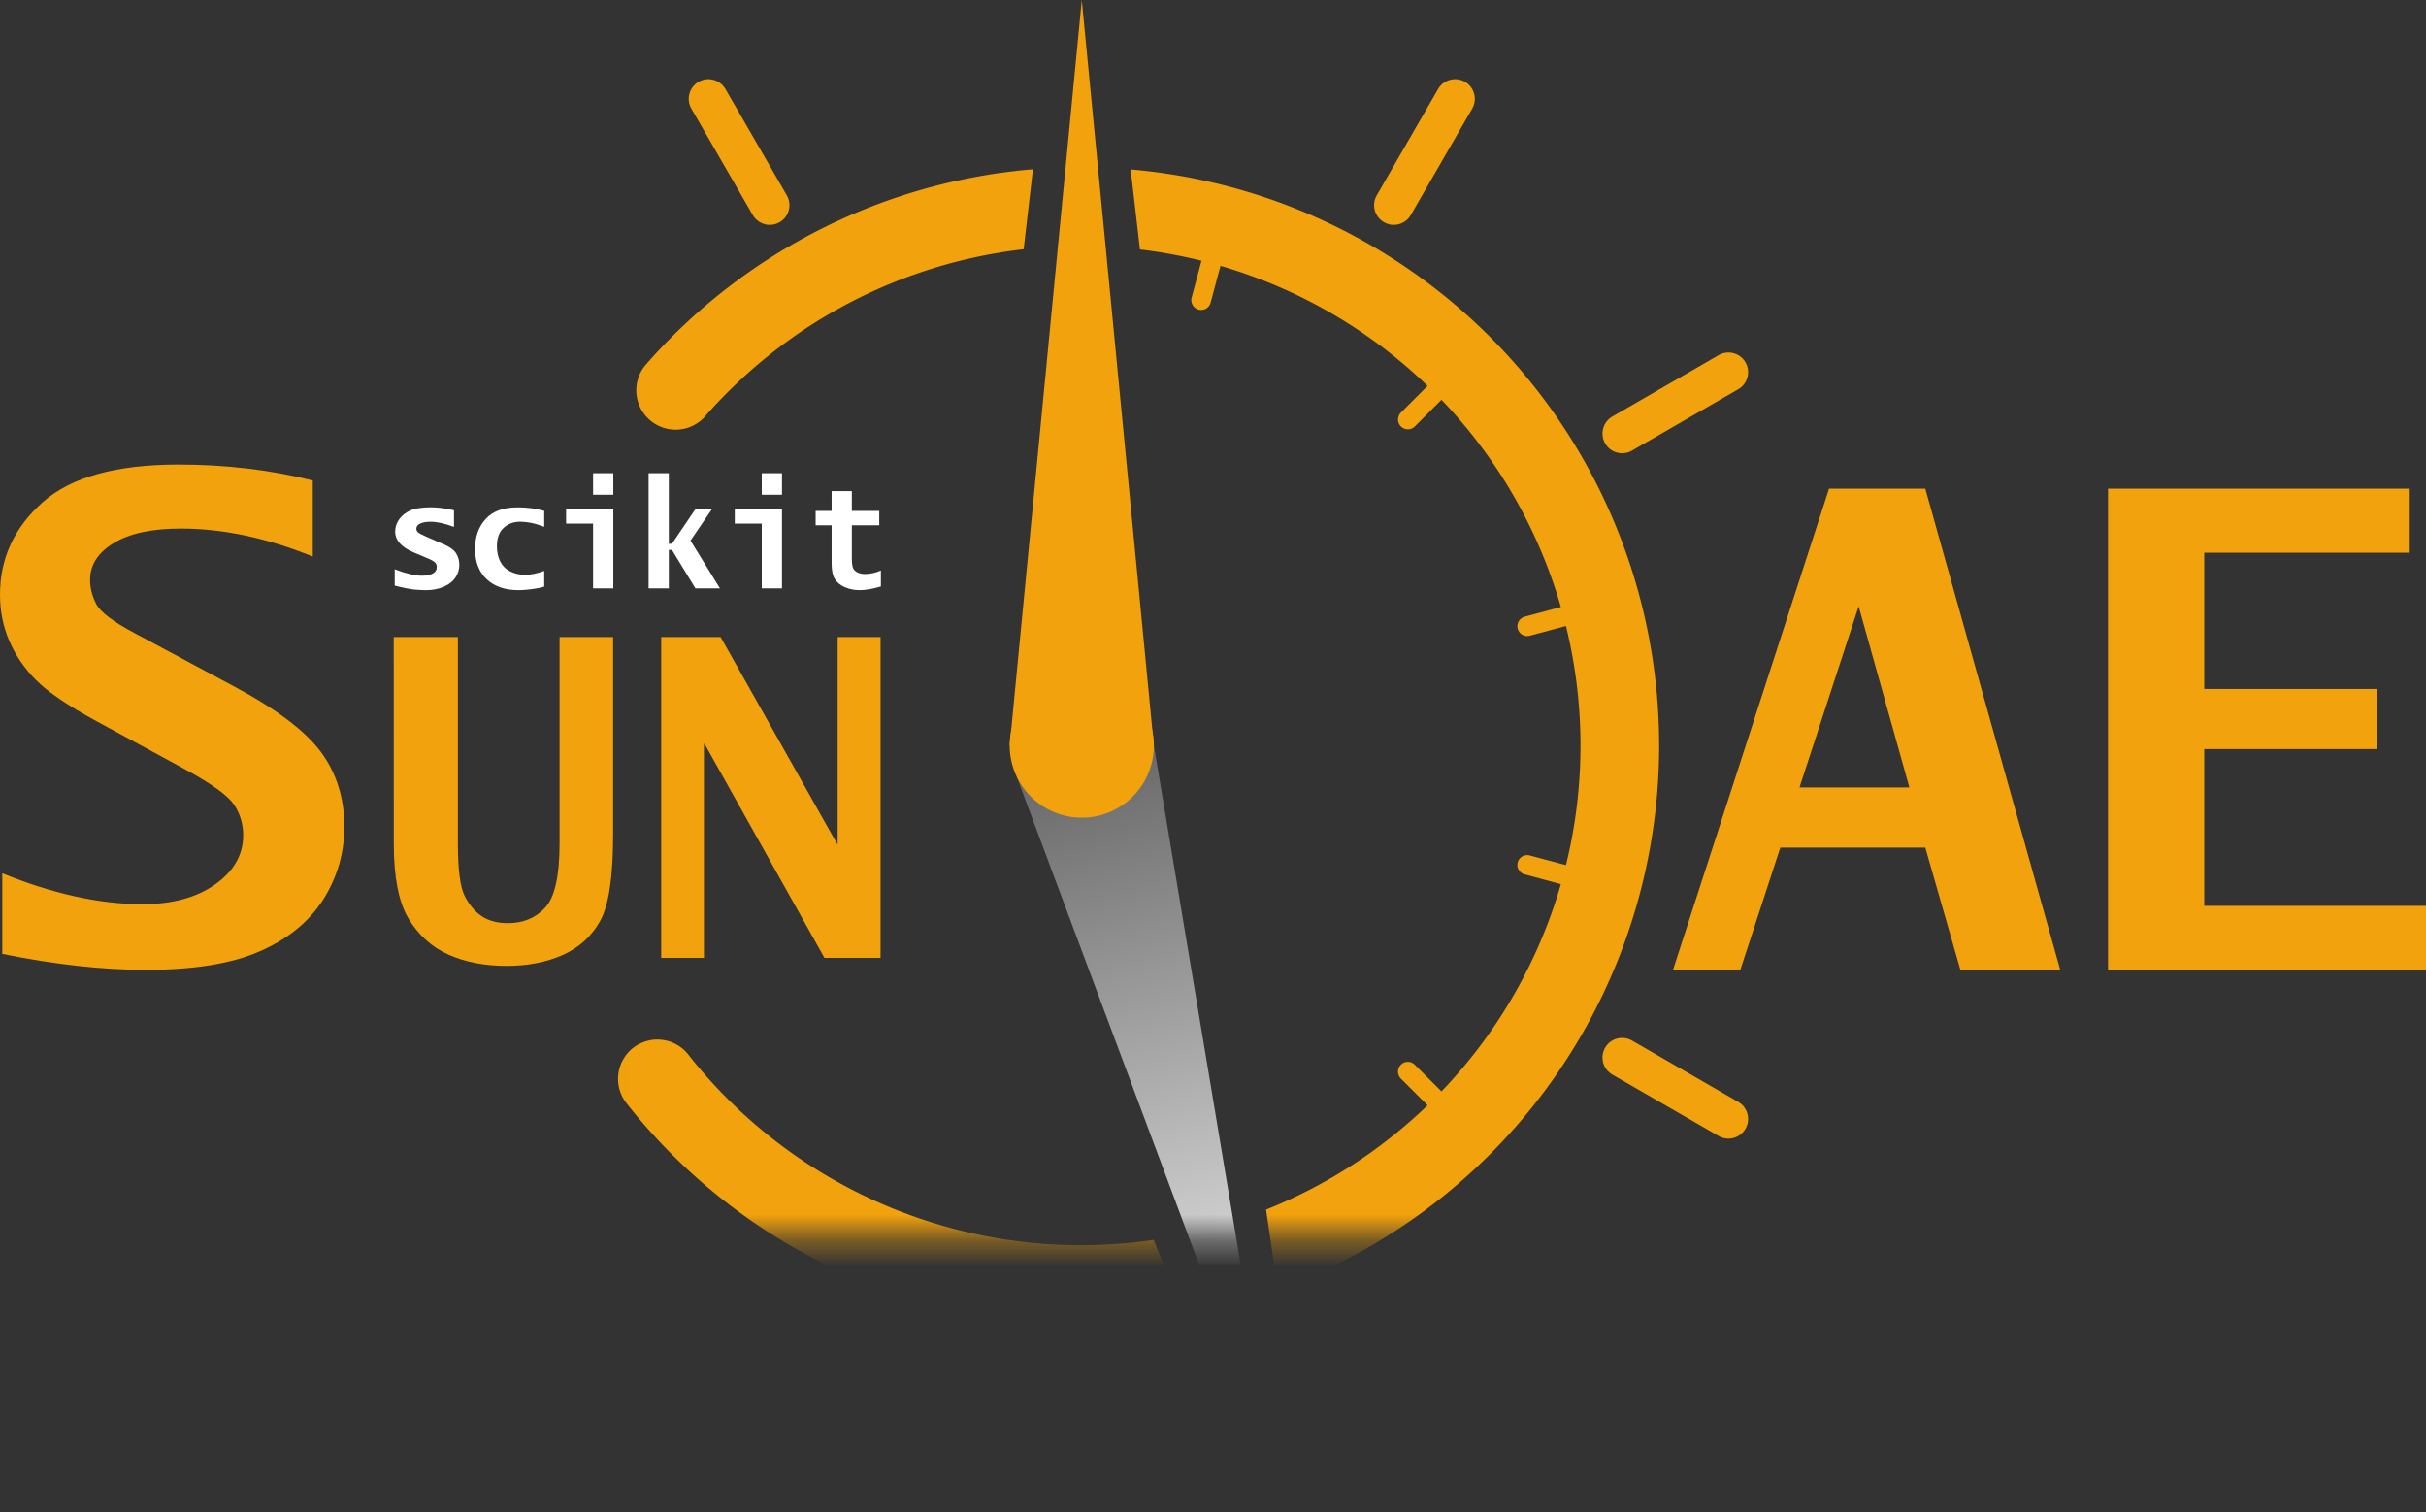 <?xml version="1.0" encoding="UTF-8" standalone="no"?>
<!-- Created with Inkscape (http://www.inkscape.org/) -->

<svg
   width="92.539mm"
   height="57.67mm"
   viewBox="0 0 92.539 57.67"
   version="1.1"
   id="svg1"
   xml:space="preserve"
   inkscape:version="1.3 (0e150ed6c4, 2023-07-21)"
   sodipodi:docname="logos.svg"
   inkscape:export-filename="sundae_logo.png"
   inkscape:export-xdpi="500"
   inkscape:export-ydpi="500"
   xmlns:inkscape="http://www.inkscape.org/namespaces/inkscape"
   xmlns:sodipodi="http://sodipodi.sourceforge.net/DTD/sodipodi-0.dtd"
   xmlns:xlink="http://www.w3.org/1999/xlink"
   xmlns="http://www.w3.org/2000/svg"
   xmlns:svg="http://www.w3.org/2000/svg"><rect x="0" y="0" width="92.539" height="57.67" fill="#333333" stroke="none"/><sodipodi:namedview
     id="namedview1"
     pagecolor="#ffffff"
     bordercolor="#000000"
     borderopacity="0.25"
     inkscape:showpageshadow="2"
     inkscape:pageopacity="0.0"
     inkscape:pagecheckerboard="0"
     inkscape:deskcolor="#d1d1d1"
     inkscape:document-units="mm"
     inkscape:zoom="1"
     inkscape:cx="372"
     inkscape:cy="320.5"
     inkscape:window-width="1920"
     inkscape:window-height="1017"
     inkscape:window-x="-8"
     inkscape:window-y="296"
     inkscape:window-maximized="1"
     inkscape:current-layer="layer1"
     inkscape:export-bgcolor="#ffffff00" /><defs
     id="defs1"><linearGradient
       id="linearGradient11323"
       inkscape:collect="always"><stop
         style="stop-color:#666666;stop-opacity:1"
         offset="0"
         id="stop11322" /><stop
         style="stop-color:#ffffff;stop-opacity:1"
         offset="1"
         id="stop11323" /></linearGradient><inkscape:path-effect
       effect="powermask"
       id="path-effect7695"
       is_visible="true"
       lpeversion="1"
       uri="#mask-powermask-path-effect7695"
       invert="false"
       hide_mask="false"
       background="true"
       background_color="#ffffffff" /><inkscape:path-effect
       effect="bspline"
       id="path-effect7693"
       is_visible="true"
       lpeversion="1.3"
       weight="33.333"
       steps="2"
       helper_size="0"
       apply_no_weight="true"
       apply_with_weight="true"
       only_selected="false"
       uniform="false" /><inkscape:path-effect
       effect="bspline"
       id="path-effect7691"
       is_visible="true"
       lpeversion="1.3"
       weight="33.333"
       steps="2"
       helper_size="0"
       apply_no_weight="true"
       apply_with_weight="true"
       only_selected="false"
       uniform="false" /><inkscape:path-effect
       effect="bspline"
       id="path-effect7689"
       is_visible="true"
       lpeversion="1.3"
       weight="33.333"
       steps="2"
       helper_size="0"
       apply_no_weight="true"
       apply_with_weight="true"
       only_selected="false"
       uniform="false" /><inkscape:path-effect
       effect="bspline"
       id="path-effect7687"
       is_visible="true"
       lpeversion="1.3"
       weight="33.333"
       steps="2"
       helper_size="0"
       apply_no_weight="true"
       apply_with_weight="true"
       only_selected="false"
       uniform="false" /><inkscape:path-effect
       effect="bspline"
       id="path-effect7685"
       is_visible="true"
       lpeversion="1.3"
       weight="33.333"
       steps="2"
       helper_size="0"
       apply_no_weight="true"
       apply_with_weight="true"
       only_selected="false"
       uniform="false" /><inkscape:path-effect
       effect="bspline"
       id="path-effect7683"
       is_visible="true"
       lpeversion="1.3"
       weight="33.333"
       steps="2"
       helper_size="0"
       apply_no_weight="true"
       apply_with_weight="true"
       only_selected="false"
       uniform="false" /><inkscape:path-effect
       effect="bspline"
       id="path-effect7681"
       is_visible="true"
       lpeversion="1.3"
       weight="33.333"
       steps="2"
       helper_size="0"
       apply_no_weight="true"
       apply_with_weight="true"
       only_selected="false"
       uniform="false" /><inkscape:path-effect
       effect="bspline"
       id="path-effect7679"
       is_visible="true"
       lpeversion="1.3"
       weight="33.333"
       steps="2"
       helper_size="0"
       apply_no_weight="true"
       apply_with_weight="true"
       only_selected="false"
       uniform="false" /><inkscape:path-effect
       effect="bspline"
       id="path-effect7677"
       is_visible="true"
       lpeversion="1.3"
       weight="33.333"
       steps="2"
       helper_size="0"
       apply_no_weight="true"
       apply_with_weight="true"
       only_selected="false"
       uniform="false" /><inkscape:path-effect
       effect="bspline"
       id="path-effect7675"
       is_visible="true"
       lpeversion="1.3"
       weight="33.333"
       steps="2"
       helper_size="0"
       apply_no_weight="true"
       apply_with_weight="true"
       only_selected="false"
       uniform="false" /><inkscape:path-effect
       effect="bspline"
       id="path-effect7673"
       is_visible="true"
       lpeversion="1.3"
       weight="33.333"
       steps="2"
       helper_size="0"
       apply_no_weight="true"
       apply_with_weight="true"
       only_selected="false"
       uniform="false" /><inkscape:path-effect
       effect="bspline"
       id="path-effect7671"
       is_visible="true"
       lpeversion="1.3"
       weight="33.333"
       steps="2"
       helper_size="0"
       apply_no_weight="true"
       apply_with_weight="true"
       only_selected="false"
       uniform="false" /><inkscape:path-effect
       effect="powerclip"
       id="path-effect7669"
       is_visible="true"
       lpeversion="1"
       inverse="true"
       flatten="false"
       hide_clip="false"
       message="Use fill-rule evenodd on &lt;b&gt;fill and stroke&lt;/b&gt; dialog if no flatten result after convert clip to paths." /><inkscape:path-effect
       effect="powerclip"
       id="path-effect7667"
       is_visible="true"
       lpeversion="1"
       inverse="true"
       flatten="false"
       hide_clip="false"
       message="Use fill-rule evenodd on &lt;b&gt;fill and stroke&lt;/b&gt; dialog if no flatten result after convert clip to paths." /><inkscape:path-effect
       effect="powerclip"
       id="path-effect7665"
       is_visible="true"
       lpeversion="1"
       inverse="true"
       flatten="false"
       hide_clip="false"
       message="Use fill-rule evenodd on &lt;b&gt;fill and stroke&lt;/b&gt; dialog if no flatten result after convert clip to paths." /><meshgradient
       inkscape:collect="always"
       id="meshgradient7492"
       gradientUnits="userSpaceOnUse"
       gradientTransform="matrix(1.903,0,0,1.903,-15.666,-169.378)"
       x="57.934"
       y="112.598"><meshrow
         id="meshrow7516"><meshpatch
           id="meshpatch7495"><stop
             path="c 0,4.182  -1.661,8.193  -4.618,11.15"
             style="stop-color:#000000;stop-opacity:0"
             id="stop7492" /><stop
             path="l -1.394,-1.394"
             style="stop-color:#000000;stop-opacity:0"
             id="stop7493" /><stop
             path="c 2.587,-2.587  4.041,-6.097  4.041,-9.756"
             style="stop-color:#000000;stop-opacity:0"
             id="stop7494" /><stop
             path="l 1.971,0"
             style="stop-color:#000000;stop-opacity:0"
             id="stop7495" /></meshpatch><meshpatch
           id="meshpatch7498"><stop
             path="c -2.957,2.957  -6.968,4.618  -11.15,4.618"
             id="stop7496" /><stop
             path="l 0,-1.971"
             style="stop-color:#000000;stop-opacity:0"
             id="stop7497" /><stop
             path="c 3.659,0  7.169,-1.454  9.756,-4.041"
             style="stop-color:#000000;stop-opacity:0"
             id="stop7498" /></meshpatch><meshpatch
           id="meshpatch7501"><stop
             path="c -4.182,0  -8.193,-1.661  -11.15,-4.618"
             id="stop7499" /><stop
             path="l 1.394,-1.394"
             style="stop-color:#000000;stop-opacity:1"
             id="stop7500" /><stop
             path="c 2.587,2.587  6.097,4.041  9.756,4.041"
             style="stop-color:#000000;stop-opacity:1"
             id="stop7501" /></meshpatch><meshpatch
           id="meshpatch7504"><stop
             path="c -2.957,-2.957  -4.618,-6.968  -4.618,-11.15"
             id="stop7502" /><stop
             path="l 1.971,0"
             style="stop-color:#000000;stop-opacity:1"
             id="stop7503" /><stop
             path="c 0,3.659  1.454,7.169  4.041,9.756"
             style="stop-color:#000000;stop-opacity:1"
             id="stop7504" /></meshpatch><meshpatch
           id="meshpatch7507"><stop
             path="c 0,-4.182  1.661,-8.193  4.618,-11.15"
             id="stop7505" /><stop
             path="l 1.394,1.394"
             style="stop-color:#000000;stop-opacity:1"
             id="stop7506" /><stop
             path="c -2.587,2.587  -4.041,6.097  -4.041,9.756"
             style="stop-color:#000000;stop-opacity:1"
             id="stop7507" /></meshpatch><meshpatch
           id="meshpatch7510"><stop
             path="c 2.957,-2.957  6.968,-4.618  11.15,-4.618"
             id="stop7508" /><stop
             path="l 0,1.971"
             style="stop-color:#000000;stop-opacity:0"
             id="stop7509" /><stop
             path="c -3.659,2.84217e-14  -7.169,1.454  -9.756,4.041"
             style="stop-color:#000000;stop-opacity:0"
             id="stop7510" /></meshpatch><meshpatch
           id="meshpatch7513"><stop
             path="c 4.182,0  8.193,1.661  11.15,4.618"
             id="stop7511" /><stop
             path="l -1.394,1.394"
             style="stop-color:#000000;stop-opacity:0"
             id="stop7512" /><stop
             path="c -2.587,-2.587  -6.097,-4.041  -9.756,-4.041"
             style="stop-color:#000000;stop-opacity:0"
             id="stop7513" /></meshpatch><meshpatch
           id="meshpatch7516"><stop
             path="c 2.957,2.957  4.618,6.968  4.618,11.15"
             id="stop7514" /><stop
             path="l -1.971,0"
             style="stop-color:#000000;stop-opacity:0"
             id="stop7515" /><stop
             path="c 7.10543e-15,-3.659  -1.454,-7.169  -4.041,-9.756"
             style="stop-color:#000000;stop-opacity:0"
             id="stop7516" /></meshpatch></meshrow><meshrow
         id="meshrow7533"><meshpatch
           id="meshpatch7519"><stop
             path="l -1.394,-1.394"
             id="stop7517" /><stop
             path="c 2.218,-2.218  3.464,-5.226  3.464,-8.362"
             style="stop-color:#000000;stop-opacity:0"
             id="stop7518" /><stop
             path="l 1.971,0"
             style="stop-color:#000000;stop-opacity:0"
             id="stop7519" /></meshpatch><meshpatch
           id="meshpatch7521"><stop
             path="l 7.10543e-15,-1.971"
             id="stop7520" /><stop
             path="c 3.137,0  6.145,-1.246  8.362,-3.464"
             style="stop-color:#000000;stop-opacity:0"
             id="stop7521" /></meshpatch><meshpatch
           id="meshpatch7523"><stop
             path="l 1.394,-1.394"
             id="stop7522" /><stop
             path="c 2.218,2.218  5.226,3.464  8.362,3.464"
             style="stop-color:#000000;stop-opacity:1"
             id="stop7523" /></meshpatch><meshpatch
           id="meshpatch7525"><stop
             path="l 1.971,0"
             id="stop7524" /><stop
             path="c 0,3.137  1.246,6.145  3.464,8.362"
             style="stop-color:#000000;stop-opacity:1"
             id="stop7525" /></meshpatch><meshpatch
           id="meshpatch7527"><stop
             path="l 1.394,1.394"
             id="stop7526" /><stop
             path="c -2.218,2.218  -3.464,5.226  -3.464,8.362"
             style="stop-color:#000000;stop-opacity:1"
             id="stop7527" /></meshpatch><meshpatch
           id="meshpatch7529"><stop
             path="l 7.10543e-15,1.971"
             id="stop7528" /><stop
             path="c -3.137,2.84217e-14  -6.145,1.246  -8.362,3.464"
             style="stop-color:#000000;stop-opacity:0"
             id="stop7529" /></meshpatch><meshpatch
           id="meshpatch7531"><stop
             path="l -1.394,1.394"
             id="stop7530" /><stop
             path="c -2.218,-2.218  -5.226,-3.464  -8.362,-3.464"
             style="stop-color:#000000;stop-opacity:0"
             id="stop7531" /></meshpatch><meshpatch
           id="meshpatch7533"><stop
             path="l -1.971,0"
             id="stop7532" /><stop
             path="c 0,-3.137  -1.246,-6.145  -3.464,-8.362"
             style="stop-color:#000000;stop-opacity:0"
             id="stop7533" /></meshpatch></meshrow><meshrow
         id="meshrow7550"><meshpatch
           id="meshpatch7536"><stop
             path="l -1.394,-1.394"
             id="stop7534" /><stop
             path="c 1.848,-1.848  2.887,-4.355  2.887,-6.969"
             style="stop-color:#000000;stop-opacity:0"
             id="stop7535" /><stop
             path="l 1.971,0"
             style="stop-color:#000000;stop-opacity:0"
             id="stop7536" /></meshpatch><meshpatch
           id="meshpatch7538"><stop
             path="l -7.10543e-15,-1.971"
             id="stop7537" /><stop
             path="c 2.614,0  5.12,-1.038  6.969,-2.887"
             style="stop-color:#000000;stop-opacity:0"
             id="stop7538" /></meshpatch><meshpatch
           id="meshpatch7540"><stop
             path="l 1.394,-1.394"
             id="stop7539" /><stop
             path="c 1.848,1.848  4.355,2.887  6.969,2.887"
             style="stop-color:#000000;stop-opacity:1"
             id="stop7540" /></meshpatch><meshpatch
           id="meshpatch7542"><stop
             path="l 1.971,0"
             id="stop7541" /><stop
             path="c 0,2.614  1.038,5.12  2.887,6.969"
             style="stop-color:#000000;stop-opacity:1"
             id="stop7542" /></meshpatch><meshpatch
           id="meshpatch7544"><stop
             path="l 1.394,1.394"
             id="stop7543" /><stop
             path="c -1.848,1.848  -2.887,4.355  -2.887,6.969"
             style="stop-color:#000000;stop-opacity:1"
             id="stop7544" /></meshpatch><meshpatch
           id="meshpatch7546"><stop
             path="l -7.10543e-15,1.971"
             id="stop7545" /><stop
             path="c -2.614,0  -5.12,1.038  -6.969,2.887"
             style="stop-color:#000000;stop-opacity:0"
             id="stop7546" /></meshpatch><meshpatch
           id="meshpatch7548"><stop
             path="l -1.394,1.394"
             id="stop7547" /><stop
             path="c -1.848,-1.848  -4.355,-2.887  -6.969,-2.887"
             style="stop-color:#000000;stop-opacity:0"
             id="stop7548" /></meshpatch><meshpatch
           id="meshpatch7550"><stop
             path="l -1.971,0"
             id="stop7549" /><stop
             path="c 0,-2.614  -1.038,-5.12  -2.887,-6.969"
             style="stop-color:#000000;stop-opacity:0"
             id="stop7550" /></meshpatch></meshrow><meshrow
         id="meshrow7567"><meshpatch
           id="meshpatch7553"><stop
             path="l -1.394,-1.394"
             id="stop7551" /><stop
             path="c 1.479,-1.479  2.309,-3.484  2.309,-5.575"
             style="stop-color:#000000;stop-opacity:0"
             id="stop7552" /><stop
             path="l 1.971,0"
             style="stop-color:#000000;stop-opacity:0"
             id="stop7553" /></meshpatch><meshpatch
           id="meshpatch7555"><stop
             path="l 0,-1.971"
             id="stop7554" /><stop
             path="c 2.091,-1.42109e-14  4.096,-0.831  5.575,-2.309"
             style="stop-color:#000000;stop-opacity:0"
             id="stop7555" /></meshpatch><meshpatch
           id="meshpatch7557"><stop
             path="l 1.394,-1.394"
             id="stop7556" /><stop
             path="c 1.479,1.479  3.484,2.309  5.575,2.309"
             style="stop-color:#000000;stop-opacity:1"
             id="stop7557" /></meshpatch><meshpatch
           id="meshpatch7559"><stop
             path="l 1.971,0"
             id="stop7558" /><stop
             path="c 7.10543e-15,2.091  0.831,4.096  2.309,5.575"
             style="stop-color:#000000;stop-opacity:1"
             id="stop7559" /></meshpatch><meshpatch
           id="meshpatch7561"><stop
             path="l 1.394,1.394"
             id="stop7560" /><stop
             path="c -1.479,1.479  -2.309,3.484  -2.309,5.575"
             style="stop-color:#000000;stop-opacity:1"
             id="stop7561" /></meshpatch><meshpatch
           id="meshpatch7563"><stop
             path="l 0,1.971"
             id="stop7562" /><stop
             path="c -2.091,0  -4.096,0.831  -5.575,2.309"
             style="stop-color:#000000;stop-opacity:0"
             id="stop7563" /></meshpatch><meshpatch
           id="meshpatch7565"><stop
             path="l -1.394,1.394"
             id="stop7564" /><stop
             path="c -1.479,-1.479  -3.484,-2.309  -5.575,-2.309"
             style="stop-color:#000000;stop-opacity:0"
             id="stop7565" /></meshpatch><meshpatch
           id="meshpatch7567"><stop
             path="l -1.971,0"
             id="stop7566" /><stop
             path="c 0,-2.091  -0.831,-4.096  -2.309,-5.575"
             style="stop-color:#000000;stop-opacity:0"
             id="stop7567" /></meshpatch></meshrow><meshrow
         id="meshrow7584"><meshpatch
           id="meshpatch7570"><stop
             path="l -1.394,-1.394"
             id="stop7568" /><stop
             path="c 1.109,-1.109  1.732,-2.613  1.732,-4.181"
             style="stop-color:#000000;stop-opacity:0"
             id="stop7569" /><stop
             path="l 1.971,0"
             style="stop-color:#000000;stop-opacity:0"
             id="stop7570" /></meshpatch><meshpatch
           id="meshpatch7572"><stop
             path="l 0,-1.971"
             id="stop7571" /><stop
             path="c 1.568,-1.42109e-14  3.072,-0.623  4.181,-1.732"
             style="stop-color:#000000;stop-opacity:0"
             id="stop7572" /></meshpatch><meshpatch
           id="meshpatch7574"><stop
             path="l 1.394,-1.394"
             id="stop7573" /><stop
             path="c 1.109,1.109  2.613,1.732  4.181,1.732"
             style="stop-color:#000000;stop-opacity:1"
             id="stop7574" /></meshpatch><meshpatch
           id="meshpatch7576"><stop
             path="l 1.971,0"
             id="stop7575" /><stop
             path="c 0,1.568  0.623,3.072  1.732,4.181"
             style="stop-color:#000000;stop-opacity:1"
             id="stop7576" /></meshpatch><meshpatch
           id="meshpatch7578"><stop
             path="l 1.394,1.394"
             id="stop7577" /><stop
             path="c -1.109,1.109  -1.732,2.613  -1.732,4.181"
             style="stop-color:#000000;stop-opacity:1"
             id="stop7578" /></meshpatch><meshpatch
           id="meshpatch7580"><stop
             path="l 0,1.971"
             id="stop7579" /><stop
             path="c -1.568,1.42109e-14  -3.072,0.623  -4.181,1.732"
             style="stop-color:#000000;stop-opacity:0"
             id="stop7580" /></meshpatch><meshpatch
           id="meshpatch7582"><stop
             path="l -1.394,1.394"
             id="stop7581" /><stop
             path="c -1.109,-1.109  -2.613,-1.732  -4.181,-1.732"
             style="stop-color:#000000;stop-opacity:0"
             id="stop7582" /></meshpatch><meshpatch
           id="meshpatch7584"><stop
             path="l -1.971,0"
             id="stop7583" /><stop
             path="c 0,-1.568  -0.623,-3.072  -1.732,-4.181"
             style="stop-color:#000000;stop-opacity:0"
             id="stop7584" /></meshpatch></meshrow><meshrow
         id="meshrow7601"><meshpatch
           id="meshpatch7587"><stop
             path="l -1.394,-1.394"
             id="stop7585" /><stop
             path="c 0.739,-0.739  1.155,-1.742  1.155,-2.787"
             style="stop-color:#000000;stop-opacity:0"
             id="stop7586" /><stop
             path="l 1.971,0"
             style="stop-color:#000000;stop-opacity:0"
             id="stop7587" /></meshpatch><meshpatch
           id="meshpatch7589"><stop
             path="l 0,-1.971"
             id="stop7588" /><stop
             path="c 1.046,0  2.048,-0.415  2.787,-1.155"
             style="stop-color:#000000;stop-opacity:0"
             id="stop7589" /></meshpatch><meshpatch
           id="meshpatch7591"><stop
             path="l 1.394,-1.394"
             id="stop7590" /><stop
             path="c 0.739,0.739  1.742,1.155  2.787,1.155"
             style="stop-color:#000000;stop-opacity:0"
             id="stop7591" /></meshpatch><meshpatch
           id="meshpatch7593"><stop
             path="l 1.971,0"
             id="stop7592" /><stop
             path="c 0,1.046  0.415,2.048  1.155,2.787"
             style="stop-color:#000000;stop-opacity:0"
             id="stop7593" /></meshpatch><meshpatch
           id="meshpatch7595"><stop
             path="l 1.394,1.394"
             id="stop7594" /><stop
             path="c -0.739,0.739  -1.155,1.742  -1.155,2.787"
             style="stop-color:#000000;stop-opacity:0"
             id="stop7595" /></meshpatch><meshpatch
           id="meshpatch7597"><stop
             path="l 0,1.971"
             id="stop7596" /><stop
             path="c -1.046,0  -2.048,0.415  -2.787,1.155"
             style="stop-color:#000000;stop-opacity:0"
             id="stop7597" /></meshpatch><meshpatch
           id="meshpatch7599"><stop
             path="l -1.394,1.394"
             id="stop7598" /><stop
             path="c -0.739,-0.739  -1.742,-1.155  -2.787,-1.155"
             style="stop-color:#000000;stop-opacity:0"
             id="stop7599" /></meshpatch><meshpatch
           id="meshpatch7601"><stop
             path="l -1.971,0"
             id="stop7600" /><stop
             path="c 0,-1.046  -0.415,-2.048  -1.155,-2.787"
             style="stop-color:#000000;stop-opacity:0"
             id="stop7601" /></meshpatch></meshrow><meshrow
         id="meshrow7618"><meshpatch
           id="meshpatch7604"><stop
             path="l -1.394,-1.394"
             id="stop7602" /><stop
             path="c 0.37,-0.37  0.577,-0.871  0.577,-1.394"
             style="stop-color:#000000;stop-opacity:0"
             id="stop7603" /><stop
             path="l 1.971,0"
             style="stop-color:#000000;stop-opacity:0"
             id="stop7604" /></meshpatch><meshpatch
           id="meshpatch7606"><stop
             path="l 0,-1.971"
             id="stop7605" /><stop
             path="c 0.523,0  1.024,-0.208  1.394,-0.577"
             style="stop-color:#000000;stop-opacity:0"
             id="stop7606" /></meshpatch><meshpatch
           id="meshpatch7608"><stop
             path="l 1.394,-1.394"
             id="stop7607" /><stop
             path="c 0.37,0.37  0.871,0.577  1.394,0.577"
             style="stop-color:#000000;stop-opacity:0"
             id="stop7608" /></meshpatch><meshpatch
           id="meshpatch7610"><stop
             path="l 1.971,0"
             id="stop7609" /><stop
             path="c 0,0.523  0.208,1.024  0.577,1.394"
             style="stop-color:#000000;stop-opacity:0"
             id="stop7610" /></meshpatch><meshpatch
           id="meshpatch7612"><stop
             path="l 1.394,1.394"
             id="stop7611" /><stop
             path="c -0.37,0.37  -0.577,0.871  -0.577,1.394"
             style="stop-color:#000000;stop-opacity:0"
             id="stop7612" /></meshpatch><meshpatch
           id="meshpatch7614"><stop
             path="l 0,1.971"
             id="stop7613" /><stop
             path="c -0.523,0  -1.024,0.208  -1.394,0.577"
             style="stop-color:#000000;stop-opacity:0"
             id="stop7614" /></meshpatch><meshpatch
           id="meshpatch7616"><stop
             path="l -1.394,1.394"
             id="stop7615" /><stop
             path="c -0.37,-0.37  -0.871,-0.577  -1.394,-0.577"
             style="stop-color:#000000;stop-opacity:0"
             id="stop7616" /></meshpatch><meshpatch
           id="meshpatch7618"><stop
             path="l -1.971,0"
             id="stop7617" /><stop
             path="c 0,-0.523  -0.208,-1.024  -0.577,-1.394"
             style="stop-color:#000000;stop-opacity:0"
             id="stop7618" /></meshpatch></meshrow><meshrow
         id="meshrow7635"><meshpatch
           id="meshpatch7621"><stop
             path="l -1.394,-1.394"
             id="stop7619" /><stop
             path="l 0,0"
             style="stop-color:#000000;stop-opacity:0"
             id="stop7620" /><stop
             path="l 1.971,0"
             style="stop-color:#000000;stop-opacity:0"
             id="stop7621" /></meshpatch><meshpatch
           id="meshpatch7623"><stop
             path="l 0,-1.971"
             id="stop7622" /><stop
             path="l 0,0"
             style="stop-color:#000000;stop-opacity:0"
             id="stop7623" /></meshpatch><meshpatch
           id="meshpatch7625"><stop
             path="l 1.394,-1.394"
             id="stop7624" /><stop
             path="l 0,0"
             style="stop-color:#000000;stop-opacity:0"
             id="stop7625" /></meshpatch><meshpatch
           id="meshpatch7627"><stop
             path="l 1.971,0"
             id="stop7626" /><stop
             path="l 0,0"
             style="stop-color:#000000;stop-opacity:0"
             id="stop7627" /></meshpatch><meshpatch
           id="meshpatch7629"><stop
             path="l 1.394,1.394"
             id="stop7628" /><stop
             path="l 0,0"
             style="stop-color:#000000;stop-opacity:0"
             id="stop7629" /></meshpatch><meshpatch
           id="meshpatch7631"><stop
             path="l 0,1.971"
             id="stop7630" /><stop
             path="l 0,0"
             style="stop-color:#000000;stop-opacity:0"
             id="stop7631" /></meshpatch><meshpatch
           id="meshpatch7633"><stop
             path="l -1.394,1.394"
             id="stop7632" /><stop
             path="l 0,0"
             style="stop-color:#000000;stop-opacity:0"
             id="stop7633" /></meshpatch><meshpatch
           id="meshpatch7635"><stop
             path="l -1.971,0"
             id="stop7634" /><stop
             path="l 0,0"
             style="stop-color:#000000;stop-opacity:0"
             id="stop7635" /></meshpatch></meshrow></meshgradient><clipPath
       clipPathUnits="userSpaceOnUse"
       id="clipath_lpe_path-effect7669"><path
         id="path7697"
         clip-path="none"
         style="display:none;fill:#d40000;fill-opacity:1;stroke:none;stroke-width:2.148;stroke-dasharray:none;stroke-opacity:1;paint-order:markers fill stroke"
         d="m -51.362,190.385 4.312,37.179 0.676,0.181 -0.507,1.281 0.158,1.359 -0.695,1e-5 -13.771,34.804 5.47,-37.257 z" /><path
         id="lpe_path-effect7669"
         style="fill:#d40000;fill-opacity:1;stroke:none;stroke-width:2.148;stroke-dasharray:none;stroke-opacity:1;paint-order:markers fill stroke"
         class="powerclip"
         d="m -78.385,201.376 h 49.712 v 54.114 h -49.712 z m 27.023,-10.991 -4.357,37.547 -5.47,37.257 13.771,-34.804 0.695,-1e-5 -0.158,-1.359 0.507,-1.281 -0.676,-0.181 z" /></clipPath><mask
       maskUnits="userSpaceOnUse"
       id="mask-powermask-path-effect7695"><path
         id="mask-powermask-path-effect7695_box"
         style="fill:#ffffff;fill-opacity:1"
         d="M 45.927,15.407 H 91.033 V 75.077 H 45.927 Z" /><path
         id="path7698"
         style="fill:#ffffff;fill-opacity:1"
         d="M 45.927,15.407 H 91.033 V 75.077 H 45.927 Z" /><path
         style="fill:url(#meshgradient7492);fill-opacity:1;stroke:none;stroke-width:5.708;stroke-dasharray:none;stroke-opacity:1;paint-order:markers fill stroke"
         id="path7699"
         sodipodi:type="arc"
         sodipodi:cx="64.556435"
         sodipodi:cy="44.844685"
         sodipodi:rx="36.222225"
         sodipodi:ry="30.000002"
         sodipodi:start="1.5705209"
         sodipodi:end="4.7140643"
         sodipodi:arc-type="arc"
         sodipodi:open="true"
         d="M 64.566,74.845 A 36.222,30 0 0 1 33.18,59.835 36.222,30 0 0 1 33.206,29.818 36.222,30 0 0 1 64.617,14.845" /></mask><linearGradient
       inkscape:collect="always"
       xlink:href="#linearGradient11323"
       id="linearGradient7699"
       gradientUnits="userSpaceOnUse"
       gradientTransform="translate(-91.872,-199.235)"
       x1="156.489"
       y1="244.08"
       x2="163.834"
       y2="271.552" /></defs><g
     inkscape:label="Layer 1"
     inkscape:groupmode="layer"
     id="layer1"
     transform="translate(-6.421,-102.469)"><script
       id="mesh_polyfill-3"
       type="text/javascript">&#10;!function(){const t=&quot;http://www.w3.org/2000/svg&quot;,e=&quot;http://www.w3.org/1999/xlink&quot;,s=&quot;http://www.w3.org/1999/xhtml&quot;,r=2;if(document.createElementNS(t,&quot;meshgradient&quot;).x)return;const n=(t,e,s,r)=&gt;{let n=new x(.5*(e.x+s.x),.5*(e.y+s.y)),o=new x(.5*(t.x+e.x),.5*(t.y+e.y)),i=new x(.5*(s.x+r.x),.5*(s.y+r.y)),a=new x(.5*(n.x+o.x),.5*(n.y+o.y)),h=new x(.5*(n.x+i.x),.5*(n.y+i.y)),l=new x(.5*(a.x+h.x),.5*(a.y+h.y));return[[t,o,a,l],[l,h,i,r]]},o=t=&gt;{let e=t[0].distSquared(t[1]),s=t[2].distSquared(t[3]),r=.25*t[0].distSquared(t[2]),n=.25*t[1].distSquared(t[3]),o=e&gt;s?e:s,i=r&gt;n?r:n;return 18*(o&gt;i?o:i)},i=(t,e)=&gt;Math.sqrt(t.distSquared(e)),a=(t,e)=&gt;t.scale(2/3).add(e.scale(1/3)),h=t=&gt;{let e,s,r,n,o,i,a,h=new g;return t.match(/(\w+\(\s*[^)]+\))+/g).forEach(t=&gt;{let l=t.match(/[\w.-]+/g),d=l.shift();switch(d){case&quot;translate&quot;:2===l.length?e=new g(1,0,0,1,l[0],l[1]):(console.error(&quot;mesh.js: translate does not have 2 arguments!&quot;),e=new g(1,0,0,1,0,0)),h=h.append(e);break;case&quot;scale&quot;:1===l.length?s=new g(l[0],0,0,l[0],0,0):2===l.length?s=new g(l[0],0,0,l[1],0,0):(console.error(&quot;mesh.js: scale does not have 1 or 2 arguments!&quot;),s=new g(1,0,0,1,0,0)),h=h.append(s);break;case&quot;rotate&quot;:if(3===l.length&amp;&amp;(e=new g(1,0,0,1,l[1],l[2]),h=h.append(e)),l[0]){r=l[0]*Math.PI/180;let t=Math.cos(r),e=Math.sin(r);Math.abs(t)&lt;1e-16&amp;&amp;(t=0),Math.abs(e)&lt;1e-16&amp;&amp;(e=0),a=new g(t,e,-e,t,0,0),h=h.append(a)}else console.error(&quot;math.js: No argument to rotate transform!&quot;);3===l.length&amp;&amp;(e=new g(1,0,0,1,-l[1],-l[2]),h=h.append(e));break;case&quot;skewX&quot;:l[0]?(r=l[0]*Math.PI/180,n=Math.tan(r),o=new g(1,0,n,1,0,0),h=h.append(o)):console.error(&quot;math.js: No argument to skewX transform!&quot;);break;case&quot;skewY&quot;:l[0]?(r=l[0]*Math.PI/180,n=Math.tan(r),i=new g(1,n,0,1,0,0),h=h.append(i)):console.error(&quot;math.js: No argument to skewY transform!&quot;);break;case&quot;matrix&quot;:6===l.length?h=h.append(new g(...l)):console.error(&quot;math.js: Incorrect number of arguments for matrix!&quot;);break;default:console.error(&quot;mesh.js: Unhandled transform type: &quot;+d)}}),h},l=t=&gt;{let e=[],s=t.split(/[ ,]+/);for(let t=0,r=s.length-1;t&lt;r;t+=2)e.push(new x(parseFloat(s[t]),parseFloat(s[t+1])));return e},d=(t,e)=&gt;{for(let s in e)t.setAttribute(s,e[s])},c=(t,e,s,r,n)=&gt;{let o,i,a=[0,0,0,0];for(let h=0;h&lt;3;++h)e[h]&lt;t[h]&amp;&amp;e[h]&lt;s[h]||t[h]&lt;e[h]&amp;&amp;s[h]&lt;e[h]?a[h]=0:(a[h]=.5*((e[h]-t[h])/r+(s[h]-e[h])/n),o=Math.abs(3*(e[h]-t[h])/r),i=Math.abs(3*(s[h]-e[h])/n),a[h]&gt;o?a[h]=o:a[h]&gt;i&amp;&amp;(a[h]=i));return a},u=[[1,0,0,0,0,0,0,0,0,0,0,0,0,0,0,0],[0,0,0,0,1,0,0,0,0,0,0,0,0,0,0,0],[-3,3,0,0,-2,-1,0,0,0,0,0,0,0,0,0,0],[2,-2,0,0,1,1,0,0,0,0,0,0,0,0,0,0],[0,0,0,0,0,0,0,0,1,0,0,0,0,0,0,0],[0,0,0,0,0,0,0,0,0,0,0,0,1,0,0,0],[0,0,0,0,0,0,0,0,-3,3,0,0,-2,-1,0,0],[0,0,0,0,0,0,0,0,2,-2,0,0,1,1,0,0],[-3,0,3,0,0,0,0,0,-2,0,-1,0,0,0,0,0],[0,0,0,0,-3,0,3,0,0,0,0,0,-2,0,-1,0],[9,-9,-9,9,6,3,-6,-3,6,-6,3,-3,4,2,2,1],[-6,6,6,-6,-3,-3,3,3,-4,4,-2,2,-2,-2,-1,-1],[2,0,-2,0,0,0,0,0,1,0,1,0,0,0,0,0],[0,0,0,0,2,0,-2,0,0,0,0,0,1,0,1,0],[-6,6,6,-6,-4,-2,4,2,-3,3,-3,3,-2,-1,-2,-1],[4,-4,-4,4,2,2,-2,-2,2,-2,2,-2,1,1,1,1]],f=t=&gt;{let e=[];for(let s=0;s&lt;16;++s){e[s]=0;for(let r=0;r&lt;16;++r)e[s]+=u[s][r]*t[r]}return e},p=(t,e,s)=&gt;{const r=e*e,n=s*s,o=e*e*e,i=s*s*s;return t[0]+t[1]*e+t[2]*r+t[3]*o+t[4]*s+t[5]*s*e+t[6]*s*r+t[7]*s*o+t[8]*n+t[9]*n*e+t[10]*n*r+t[11]*n*o+t[12]*i+t[13]*i*e+t[14]*i*r+t[15]*i*o},y=t=&gt;{let e=[],s=[],r=[];for(let s=0;s&lt;4;++s)e[s]=[],e[s][0]=n(t[0][s],t[1][s],t[2][s],t[3][s]),e[s][1]=[],e[s][1].push(...n(...e[s][0][0])),e[s][1].push(...n(...e[s][0][1])),e[s][2]=[],e[s][2].push(...n(...e[s][1][0])),e[s][2].push(...n(...e[s][1][1])),e[s][2].push(...n(...e[s][1][2])),e[s][2].push(...n(...e[s][1][3]));for(let t=0;t&lt;8;++t){s[t]=[];for(let r=0;r&lt;4;++r)s[t][r]=[],s[t][r][0]=n(e[0][2][t][r],e[1][2][t][r],e[2][2][t][r],e[3][2][t][r]),s[t][r][1]=[],s[t][r][1].push(...n(...s[t][r][0][0])),s[t][r][1].push(...n(...s[t][r][0][1])),s[t][r][2]=[],s[t][r][2].push(...n(...s[t][r][1][0])),s[t][r][2].push(...n(...s[t][r][1][1])),s[t][r][2].push(...n(...s[t][r][1][2])),s[t][r][2].push(...n(...s[t][r][1][3]))}for(let t=0;t&lt;8;++t){r[t]=[];for(let e=0;e&lt;8;++e)r[t][e]=[],r[t][e][0]=s[t][0][2][e],r[t][e][1]=s[t][1][2][e],r[t][e][2]=s[t][2][2][e],r[t][e][3]=s[t][3][2][e]}return r};class x{constructor(t,e){this.x=t||0,this.y=e||0}toString(){return`(x=${this.x}, y=${this.y})`}clone(){return new x(this.x,this.y)}add(t){return new x(this.x+t.x,this.y+t.y)}scale(t){return void 0===t.x?new x(this.x*t,this.y*t):new x(this.x*t.x,this.y*t.y)}distSquared(t){let e=this.x-t.x,s=this.y-t.y;return e*e+s*s}transform(t){let e=this.x*t.a+this.y*t.c+t.e,s=this.x*t.b+this.y*t.d+t.f;return new x(e,s)}}class g{constructor(t,e,s,r,n,o){void 0===t?(this.a=1,this.b=0,this.c=0,this.d=1,this.e=0,this.f=0):(this.a=t,this.b=e,this.c=s,this.d=r,this.e=n,this.f=o)}toString(){return`affine: ${this.a} ${this.c} ${this.e} \n       ${this.b} ${this.d} ${this.f}`}append(t){t instanceof g||console.error(&quot;mesh.js: argument to Affine.append is not affine!&quot;);let e=this.a*t.a+this.c*t.b,s=this.b*t.a+this.d*t.b,r=this.a*t.c+this.c*t.d,n=this.b*t.c+this.d*t.d,o=this.a*t.e+this.c*t.f+this.e,i=this.b*t.e+this.d*t.f+this.f;return new g(e,s,r,n,o,i)}}class w{constructor(t,e){this.nodes=t,this.colors=e}paintCurve(t,e){if(o(this.nodes)&gt;r){const s=n(...this.nodes);let r=[[],[]],o=[[],[]];for(let t=0;t&lt;4;++t)r[0][t]=this.colors[0][t],r[1][t]=(this.colors[0][t]+this.colors[1][t])/2,o[0][t]=r[1][t],o[1][t]=this.colors[1][t];let i=new w(s[0],r),a=new w(s[1],o);i.paintCurve(t,e),a.paintCurve(t,e)}else{let s=Math.round(this.nodes[0].x);if(s&gt;=0&amp;&amp;s&lt;e){let r=4*(~~this.nodes[0].y*e+s);t[r]=Math.round(this.colors[0][0]),t[r+1]=Math.round(this.colors[0][1]),t[r+2]=Math.round(this.colors[0][2]),t[r+3]=Math.round(this.colors[0][3])}}}}class m{constructor(t,e){this.nodes=t,this.colors=e}split(){let t=[[],[],[],[]],e=[[],[],[],[]],s=[[[],[]],[[],[]]],r=[[[],[]],[[],[]]];for(let s=0;s&lt;4;++s){const r=n(this.nodes[0][s],this.nodes[1][s],this.nodes[2][s],this.nodes[3][s]);t[0][s]=r[0][0],t[1][s]=r[0][1],t[2][s]=r[0][2],t[3][s]=r[0][3],e[0][s]=r[1][0],e[1][s]=r[1][1],e[2][s]=r[1][2],e[3][s]=r[1][3]}for(let t=0;t&lt;4;++t)s[0][0][t]=this.colors[0][0][t],s[0][1][t]=this.colors[0][1][t],s[1][0][t]=(this.colors[0][0][t]+this.colors[1][0][t])/2,s[1][1][t]=(this.colors[0][1][t]+this.colors[1][1][t])/2,r[0][0][t]=s[1][0][t],r[0][1][t]=s[1][1][t],r[1][0][t]=this.colors[1][0][t],r[1][1][t]=this.colors[1][1][t];return[new m(t,s),new m(e,r)]}paint(t,e){let s,n=!1;for(let t=0;t&lt;4;++t)if((s=o([this.nodes[0][t],this.nodes[1][t],this.nodes[2][t],this.nodes[3][t]]))&gt;r){n=!0;break}if(n){let s=this.split();s[0].paint(t,e),s[1].paint(t,e)}else{new w([...this.nodes[0]],[...this.colors[0]]).paintCurve(t,e)}}}class b{constructor(t){this.readMesh(t),this.type=t.getAttribute(&quot;type&quot;)||&quot;bilinear&quot;}readMesh(t){let e=[[]],s=[[]],r=Number(t.getAttribute(&quot;x&quot;)),n=Number(t.getAttribute(&quot;y&quot;));e[0][0]=new x(r,n);let o=t.children;for(let t=0,r=o.length;t&lt;r;++t){e[3*t+1]=[],e[3*t+2]=[],e[3*t+3]=[],s[t+1]=[];let r=o[t].children;for(let n=0,o=r.length;n&lt;o;++n){let o=r[n].children;for(let r=0,i=o.length;r&lt;i;++r){let i=r;0!==t&amp;&amp;++i;let h,d=o[r].getAttribute(&quot;path&quot;),c=&quot;l&quot;;null!=d&amp;&amp;(c=(h=d.match(/\s*([lLcC])\s*(.*)/))[1]);let u=l(h[2]);switch(c){case&quot;l&quot;:0===i?(e[3*t][3*n+3]=u[0].add(e[3*t][3*n]),e[3*t][3*n+1]=a(e[3*t][3*n],e[3*t][3*n+3]),e[3*t][3*n+2]=a(e[3*t][3*n+3],e[3*t][3*n])):1===i?(e[3*t+3][3*n+3]=u[0].add(e[3*t][3*n+3]),e[3*t+1][3*n+3]=a(e[3*t][3*n+3],e[3*t+3][3*n+3]),e[3*t+2][3*n+3]=a(e[3*t+3][3*n+3],e[3*t][3*n+3])):2===i?(0===n&amp;&amp;(e[3*t+3][3*n+0]=u[0].add(e[3*t+3][3*n+3])),e[3*t+3][3*n+1]=a(e[3*t+3][3*n],e[3*t+3][3*n+3]),e[3*t+3][3*n+2]=a(e[3*t+3][3*n+3],e[3*t+3][3*n])):(e[3*t+1][3*n]=a(e[3*t][3*n],e[3*t+3][3*n]),e[3*t+2][3*n]=a(e[3*t+3][3*n],e[3*t][3*n]));break;case&quot;L&quot;:0===i?(e[3*t][3*n+3]=u[0],e[3*t][3*n+1]=a(e[3*t][3*n],e[3*t][3*n+3]),e[3*t][3*n+2]=a(e[3*t][3*n+3],e[3*t][3*n])):1===i?(e[3*t+3][3*n+3]=u[0],e[3*t+1][3*n+3]=a(e[3*t][3*n+3],e[3*t+3][3*n+3]),e[3*t+2][3*n+3]=a(e[3*t+3][3*n+3],e[3*t][3*n+3])):2===i?(0===n&amp;&amp;(e[3*t+3][3*n+0]=u[0]),e[3*t+3][3*n+1]=a(e[3*t+3][3*n],e[3*t+3][3*n+3]),e[3*t+3][3*n+2]=a(e[3*t+3][3*n+3],e[3*t+3][3*n])):(e[3*t+1][3*n]=a(e[3*t][3*n],e[3*t+3][3*n]),e[3*t+2][3*n]=a(e[3*t+3][3*n],e[3*t][3*n]));break;case&quot;c&quot;:0===i?(e[3*t][3*n+1]=u[0].add(e[3*t][3*n]),e[3*t][3*n+2]=u[1].add(e[3*t][3*n]),e[3*t][3*n+3]=u[2].add(e[3*t][3*n])):1===i?(e[3*t+1][3*n+3]=u[0].add(e[3*t][3*n+3]),e[3*t+2][3*n+3]=u[1].add(e[3*t][3*n+3]),e[3*t+3][3*n+3]=u[2].add(e[3*t][3*n+3])):2===i?(e[3*t+3][3*n+2]=u[0].add(e[3*t+3][3*n+3]),e[3*t+3][3*n+1]=u[1].add(e[3*t+3][3*n+3]),0===n&amp;&amp;(e[3*t+3][3*n+0]=u[2].add(e[3*t+3][3*n+3]))):(e[3*t+2][3*n]=u[0].add(e[3*t+3][3*n]),e[3*t+1][3*n]=u[1].add(e[3*t+3][3*n]));break;case&quot;C&quot;:0===i?(e[3*t][3*n+1]=u[0],e[3*t][3*n+2]=u[1],e[3*t][3*n+3]=u[2]):1===i?(e[3*t+1][3*n+3]=u[0],e[3*t+2][3*n+3]=u[1],e[3*t+3][3*n+3]=u[2]):2===i?(e[3*t+3][3*n+2]=u[0],e[3*t+3][3*n+1]=u[1],0===n&amp;&amp;(e[3*t+3][3*n+0]=u[2])):(e[3*t+2][3*n]=u[0],e[3*t+1][3*n]=u[1]);break;default:console.error(&quot;mesh.js: &quot;+c+&quot; invalid path type.&quot;)}if(0===t&amp;&amp;0===n||r&gt;0){let e=window.getComputedStyle(o[r]).stopColor.match(/^rgb\s*\(\s*(\d+)\s*,\s*(\d+)\s*,\s*(\d+)\s*\)$/i),a=window.getComputedStyle(o[r]).stopOpacity,h=255;a&amp;&amp;(h=Math.floor(255*a)),e&amp;&amp;(0===i?(s[t][n]=[],s[t][n][0]=Math.floor(e[1]),s[t][n][1]=Math.floor(e[2]),s[t][n][2]=Math.floor(e[3]),s[t][n][3]=h):1===i?(s[t][n+1]=[],s[t][n+1][0]=Math.floor(e[1]),s[t][n+1][1]=Math.floor(e[2]),s[t][n+1][2]=Math.floor(e[3]),s[t][n+1][3]=h):2===i?(s[t+1][n+1]=[],s[t+1][n+1][0]=Math.floor(e[1]),s[t+1][n+1][1]=Math.floor(e[2]),s[t+1][n+1][2]=Math.floor(e[3]),s[t+1][n+1][3]=h):3===i&amp;&amp;(s[t+1][n]=[],s[t+1][n][0]=Math.floor(e[1]),s[t+1][n][1]=Math.floor(e[2]),s[t+1][n][2]=Math.floor(e[3]),s[t+1][n][3]=h))}}e[3*t+1][3*n+1]=new x,e[3*t+1][3*n+2]=new x,e[3*t+2][3*n+1]=new x,e[3*t+2][3*n+2]=new x,e[3*t+1][3*n+1].x=(-4*e[3*t][3*n].x+6*(e[3*t][3*n+1].x+e[3*t+1][3*n].x)+-2*(e[3*t][3*n+3].x+e[3*t+3][3*n].x)+3*(e[3*t+3][3*n+1].x+e[3*t+1][3*n+3].x)+-1*e[3*t+3][3*n+3].x)/9,e[3*t+1][3*n+2].x=(-4*e[3*t][3*n+3].x+6*(e[3*t][3*n+2].x+e[3*t+1][3*n+3].x)+-2*(e[3*t][3*n].x+e[3*t+3][3*n+3].x)+3*(e[3*t+3][3*n+2].x+e[3*t+1][3*n].x)+-1*e[3*t+3][3*n].x)/9,e[3*t+2][3*n+1].x=(-4*e[3*t+3][3*n].x+6*(e[3*t+3][3*n+1].x+e[3*t+2][3*n].x)+-2*(e[3*t+3][3*n+3].x+e[3*t][3*n].x)+3*(e[3*t][3*n+1].x+e[3*t+2][3*n+3].x)+-1*e[3*t][3*n+3].x)/9,e[3*t+2][3*n+2].x=(-4*e[3*t+3][3*n+3].x+6*(e[3*t+3][3*n+2].x+e[3*t+2][3*n+3].x)+-2*(e[3*t+3][3*n].x+e[3*t][3*n+3].x)+3*(e[3*t][3*n+2].x+e[3*t+2][3*n].x)+-1*e[3*t][3*n].x)/9,e[3*t+1][3*n+1].y=(-4*e[3*t][3*n].y+6*(e[3*t][3*n+1].y+e[3*t+1][3*n].y)+-2*(e[3*t][3*n+3].y+e[3*t+3][3*n].y)+3*(e[3*t+3][3*n+1].y+e[3*t+1][3*n+3].y)+-1*e[3*t+3][3*n+3].y)/9,e[3*t+1][3*n+2].y=(-4*e[3*t][3*n+3].y+6*(e[3*t][3*n+2].y+e[3*t+1][3*n+3].y)+-2*(e[3*t][3*n].y+e[3*t+3][3*n+3].y)+3*(e[3*t+3][3*n+2].y+e[3*t+1][3*n].y)+-1*e[3*t+3][3*n].y)/9,e[3*t+2][3*n+1].y=(-4*e[3*t+3][3*n].y+6*(e[3*t+3][3*n+1].y+e[3*t+2][3*n].y)+-2*(e[3*t+3][3*n+3].y+e[3*t][3*n].y)+3*(e[3*t][3*n+1].y+e[3*t+2][3*n+3].y)+-1*e[3*t][3*n+3].y)/9,e[3*t+2][3*n+2].y=(-4*e[3*t+3][3*n+3].y+6*(e[3*t+3][3*n+2].y+e[3*t+2][3*n+3].y)+-2*(e[3*t+3][3*n].y+e[3*t][3*n+3].y)+3*(e[3*t][3*n+2].y+e[3*t+2][3*n].y)+-1*e[3*t][3*n].y)/9}}this.nodes=e,this.colors=s}paintMesh(t,e){let s=(this.nodes.length-1)/3,r=(this.nodes[0].length-1)/3;if(&quot;bilinear&quot;===this.type||s&lt;2||r&lt;2){let n;for(let o=0;o&lt;s;++o)for(let s=0;s&lt;r;++s){let r=[];for(let t=3*o,e=3*o+4;t&lt;e;++t)r.push(this.nodes[t].slice(3*s,3*s+4));let i=[];i.push(this.colors[o].slice(s,s+2)),i.push(this.colors[o+1].slice(s,s+2)),(n=new m(r,i)).paint(t,e)}}else{let n,o,a,h,l,d,u;const x=s,g=r;s++,r++;let w=new Array(s);for(let t=0;t&lt;s;++t){w[t]=new Array(r);for(let e=0;e&lt;r;++e)w[t][e]=[],w[t][e][0]=this.nodes[3*t][3*e],w[t][e][1]=this.colors[t][e]}for(let t=0;t&lt;s;++t)for(let e=0;e&lt;r;++e)0!==t&amp;&amp;t!==x&amp;&amp;(n=i(w[t-1][e][0],w[t][e][0]),o=i(w[t+1][e][0],w[t][e][0]),w[t][e][2]=c(w[t-1][e][1],w[t][e][1],w[t+1][e][1],n,o)),0!==e&amp;&amp;e!==g&amp;&amp;(n=i(w[t][e-1][0],w[t][e][0]),o=i(w[t][e+1][0],w[t][e][0]),w[t][e][3]=c(w[t][e-1][1],w[t][e][1],w[t][e+1][1],n,o));for(let t=0;t&lt;r;++t){w[0][t][2]=[],w[x][t][2]=[];for(let e=0;e&lt;4;++e)n=i(w[1][t][0],w[0][t][0]),o=i(w[x][t][0],w[x-1][t][0]),w[0][t][2][e]=n&gt;0?2*(w[1][t][1][e]-w[0][t][1][e])/n-w[1][t][2][e]:0,w[x][t][2][e]=o&gt;0?2*(w[x][t][1][e]-w[x-1][t][1][e])/o-w[x-1][t][2][e]:0}for(let t=0;t&lt;s;++t){w[t][0][3]=[],w[t][g][3]=[];for(let e=0;e&lt;4;++e)n=i(w[t][1][0],w[t][0][0]),o=i(w[t][g][0],w[t][g-1][0]),w[t][0][3][e]=n&gt;0?2*(w[t][1][1][e]-w[t][0][1][e])/n-w[t][1][3][e]:0,w[t][g][3][e]=o&gt;0?2*(w[t][g][1][e]-w[t][g-1][1][e])/o-w[t][g-1][3][e]:0}for(let s=0;s&lt;x;++s)for(let r=0;r&lt;g;++r){let n=i(w[s][r][0],w[s+1][r][0]),o=i(w[s][r+1][0],w[s+1][r+1][0]),c=i(w[s][r][0],w[s][r+1][0]),x=i(w[s+1][r][0],w[s+1][r+1][0]),g=[[],[],[],[]];for(let t=0;t&lt;4;++t){(d=[])[0]=w[s][r][1][t],d[1]=w[s+1][r][1][t],d[2]=w[s][r+1][1][t],d[3]=w[s+1][r+1][1][t],d[4]=w[s][r][2][t]*n,d[5]=w[s+1][r][2][t]*n,d[6]=w[s][r+1][2][t]*o,d[7]=w[s+1][r+1][2][t]*o,d[8]=w[s][r][3][t]*c,d[9]=w[s+1][r][3][t]*x,d[10]=w[s][r+1][3][t]*c,d[11]=w[s+1][r+1][3][t]*x,d[12]=0,d[13]=0,d[14]=0,d[15]=0,u=f(d);for(let e=0;e&lt;9;++e){g[t][e]=[];for(let s=0;s&lt;9;++s)g[t][e][s]=p(u,e/8,s/8),g[t][e][s]&gt;255?g[t][e][s]=255:g[t][e][s]&lt;0&amp;&amp;(g[t][e][s]=0)}}h=[];for(let t=3*s,e=3*s+4;t&lt;e;++t)h.push(this.nodes[t].slice(3*r,3*r+4));l=y(h);for(let s=0;s&lt;8;++s)for(let r=0;r&lt;8;++r)(a=new m(l[s][r],[[[g[0][s][r],g[1][s][r],g[2][s][r],g[3][s][r]],[g[0][s][r+1],g[1][s][r+1],g[2][s][r+1],g[3][s][r+1]]],[[g[0][s+1][r],g[1][s+1][r],g[2][s+1][r],g[3][s+1][r]],[g[0][s+1][r+1],g[1][s+1][r+1],g[2][s+1][r+1],g[3][s+1][r+1]]]])).paint(t,e)}}}transform(t){if(t instanceof x)for(let e=0,s=this.nodes.length;e&lt;s;++e)for(let s=0,r=this.nodes[0].length;s&lt;r;++s)this.nodes[e][s]=this.nodes[e][s].add(t);else if(t instanceof g)for(let e=0,s=this.nodes.length;e&lt;s;++e)for(let s=0,r=this.nodes[0].length;s&lt;r;++s)this.nodes[e][s]=this.nodes[e][s].transform(t)}scale(t){for(let e=0,s=this.nodes.length;e&lt;s;++e)for(let s=0,r=this.nodes[0].length;s&lt;r;++s)this.nodes[e][s]=this.nodes[e][s].scale(t)}}document.querySelectorAll(&quot;rect,circle,ellipse,path,text&quot;).forEach((r,n)=&gt;{let o=r.getAttribute(&quot;id&quot;);o||(o=&quot;patchjs_shape&quot;+n,r.setAttribute(&quot;id&quot;,o));const i=r.style.fill.match(/^url\(\s*&quot;?\s*#([^\s&quot;]+)&quot;?\s*\)/),a=r.style.stroke.match(/^url\(\s*&quot;?\s*#([^\s&quot;]+)&quot;?\s*\)/);if(i&amp;&amp;i[1]){const a=document.getElementById(i[1]);if(a&amp;&amp;&quot;meshgradient&quot;===a.nodeName){const i=r.getBBox();let l=document.createElementNS(s,&quot;canvas&quot;);d(l,{width:i.width,height:i.height});const c=l.getContext(&quot;2d&quot;);let u=c.createImageData(i.width,i.height);const f=new b(a);&quot;objectBoundingBox&quot;===a.getAttribute(&quot;gradientUnits&quot;)&amp;&amp;f.scale(new x(i.width,i.height));const p=a.getAttribute(&quot;gradientTransform&quot;);null!=p&amp;&amp;f.transform(h(p)),&quot;userSpaceOnUse&quot;===a.getAttribute(&quot;gradientUnits&quot;)&amp;&amp;f.transform(new x(-i.x,-i.y)),f.paintMesh(u.data,l.width),c.putImageData(u,0,0);const y=document.createElementNS(t,&quot;image&quot;);d(y,{width:i.width,height:i.height,x:i.x,y:i.y});let g=l.toDataURL();y.setAttributeNS(e,&quot;xlink:href&quot;,g),r.parentNode.insertBefore(y,r),r.style.fill=&quot;none&quot;;const w=document.createElementNS(t,&quot;use&quot;);w.setAttributeNS(e,&quot;xlink:href&quot;,&quot;#&quot;+o);const m=&quot;patchjs_clip&quot;+n,M=document.createElementNS(t,&quot;clipPath&quot;);M.setAttribute(&quot;id&quot;,m),M.appendChild(w),r.parentElement.insertBefore(M,r),y.setAttribute(&quot;clip-path&quot;,&quot;url(#&quot;+m+&quot;)&quot;),u=null,l=null,g=null}}if(a&amp;&amp;a[1]){const o=document.getElementById(a[1]);if(o&amp;&amp;&quot;meshgradient&quot;===o.nodeName){const i=parseFloat(r.style.strokeWidth.slice(0,-2))*(parseFloat(r.style.strokeMiterlimit)||parseFloat(r.getAttribute(&quot;stroke-miterlimit&quot;))||1),a=r.getBBox(),l=Math.trunc(a.width+i),c=Math.trunc(a.height+i),u=Math.trunc(a.x-i/2),f=Math.trunc(a.y-i/2);let p=document.createElementNS(s,&quot;canvas&quot;);d(p,{width:l,height:c});const y=p.getContext(&quot;2d&quot;);let g=y.createImageData(l,c);const w=new b(o);&quot;objectBoundingBox&quot;===o.getAttribute(&quot;gradientUnits&quot;)&amp;&amp;w.scale(new x(l,c));const m=o.getAttribute(&quot;gradientTransform&quot;);null!=m&amp;&amp;w.transform(h(m)),&quot;userSpaceOnUse&quot;===o.getAttribute(&quot;gradientUnits&quot;)&amp;&amp;w.transform(new x(-u,-f)),w.paintMesh(g.data,p.width),y.putImageData(g,0,0);const M=document.createElementNS(t,&quot;image&quot;);d(M,{width:l,height:c,x:0,y:0});let S=p.toDataURL();M.setAttributeNS(e,&quot;xlink:href&quot;,S);const k=&quot;pattern_clip&quot;+n,A=document.createElementNS(t,&quot;pattern&quot;);d(A,{id:k,patternUnits:&quot;userSpaceOnUse&quot;,width:l,height:c,x:u,y:f}),A.appendChild(M),o.parentNode.appendChild(A),r.style.stroke=&quot;url(#&quot;+k+&quot;)&quot;,g=null,p=null,S=null}}})}();&#10;</script><rect
       style="fill:none;stroke-width:0.841;paint-order:markers fill stroke"
       id="rect335"
       width="100"
       height="60"
       x="2.691"
       y="101.304"
       rx="12.508"
       ry="10.602"
       inkscape:export-filename="dark_tag.png"
       inkscape:export-xdpi="500"
       inkscape:export-ydpi="500" /><g
       id="g11771"
       transform="translate(0.191)"><g
         id="text11702"
         style="font-weight:600;font-stretch:semi-condensed;font-size:25.4px;line-height:0.9;font-family:'Lucida Sans Typewriter';-inkscape-font-specification:'Lucida Sans Typewriter, Semi-Bold Semi-Condensed';text-align:center;text-anchor:middle;fill:#f2a20c;stroke-width:1.3"
         aria-label="SUN"><path
           d="m 6.317,138.854 v -3.076 q 2.902,1.178 5.345,1.178 1.712,0 2.778,-0.757 1.067,-0.757 1.067,-1.873 0,-0.633 -0.347,-1.166 -0.36,-0.521 -1.811,-1.315 l -3.423,-1.86 q -1.662,-0.905 -2.332,-1.587 -0.67,-0.682 -1.017,-1.501 -0.347,-0.819 -0.347,-1.749 0,-2.059 1.612,-3.51 1.625,-1.451 5.197,-1.451 2.691,0 5.122,0.608 v 2.902 q -2.629,-1.067 -5.035,-1.067 -1.662,0 -2.567,0.558 -0.893,0.546 -0.893,1.401 0,0.459 0.236,0.918 0.236,0.459 1.451,1.104 l 3.795,2.034 q 2.418,1.29 3.324,2.505 0.893,1.215 0.893,2.853 0,1.501 -0.806,2.778 -0.806,1.265 -2.418,1.972 -1.6,0.707 -4.353,0.707 -2.48,0 -5.469,-0.608 z"
           id="path3" /><path
           style="font-size:16.933px"
           d="m 21.249,126.766 h 2.447 v 7.888 q 0,1.48 0.265,2.001 0.273,0.521 0.67,0.777 0.397,0.248 0.976,0.248 0.868,0 1.414,-0.587 0.554,-0.587 0.554,-2.472 v -7.855 h 2.042 v 7.541 q 0,2.406 -0.496,3.291 -0.488,0.876 -1.43,1.298 -0.934,0.413 -2.141,0.413 -1.248,0 -2.216,-0.43 -0.959,-0.438 -1.521,-1.373 -0.562,-0.934 -0.562,-2.861 z m 10.203,12.237 v -12.237 h 2.265 l 4.448,7.896 h 0.017 v -7.896 h 1.637 v 12.237 H 37.678 l -4.572,-8.161 h -0.025 v 8.161 z"
           id="path4" /></g><path
         d="m 21.99,120.819 v -0.603 q 0.673,0.237 1.069,0.237 0.264,0 0.425,-0.078 0.164,-0.081 0.164,-0.248 0,-0.102 -0.073,-0.167 -0.075,-0.065 -0.21,-0.118 l -0.625,-0.248 q -0.732,-0.291 -0.732,-0.773 0,-0.248 0.164,-0.458 0.164,-0.21 0.444,-0.323 0.28,-0.113 0.808,-0.113 0.388,0 0.902,0.11 v 0.614 q -0.544,-0.191 -0.926,-0.191 -0.245,0 -0.401,0.065 -0.156,0.065 -0.156,0.189 0,0.075 0.054,0.129 0.057,0.054 0.339,0.17 l 0.692,0.283 q 0.364,0.148 0.487,0.339 0.121,0.194 0.121,0.417 0,0.256 -0.154,0.471 -0.154,0.213 -0.463,0.339 -0.31,0.124 -0.7,0.124 -0.167,0 -0.417,-0.019 -0.25,-0.016 -0.813,-0.148 z m 5.892,0.038 q -0.175,0.046 -0.353,0.073 -0.175,0.027 -0.35,0.04 -0.172,0.016 -0.318,0.016 -0.786,0 -1.247,-0.404 -0.458,-0.404 -0.458,-1.118 0,-0.676 0.417,-1.104 0.417,-0.431 1.255,-0.431 0.568,0 1.053,0.129 v 0.59 q -0.509,-0.189 -0.961,-0.189 -0.369,0 -0.636,0.226 -0.267,0.224 -0.267,0.684 0,0.302 0.124,0.547 0.127,0.245 0.393,0.374 0.267,0.129 0.582,0.129 0.358,0 0.765,-0.145 z m 1.925,0.062 v -2.391 h -1.064 v -0.533 h 1.861 v 2.925 z m 0,-3.455 v -0.797 h 0.797 v 0.797 z m 2.187,3.455 v -4.252 h 0.797 v 2.607 h 0.124 l 0.924,-1.279 h 0.652 l -0.846,1.161 1.161,1.764 h -0.967 l -0.924,-1.419 h -0.124 v 1.419 z m 4.46,0 v -2.391 h -1.064 v -0.533 h 1.861 v 2.925 z m 0,-3.455 v -0.797 h 0.797 v 0.797 z m 4.694,3.385 q -0.477,0.137 -0.84,0.137 -0.31,0 -0.576,-0.108 -0.267,-0.11 -0.396,-0.299 -0.129,-0.189 -0.129,-0.571 v -1.417 h -0.63 v -0.531 h 0.63 v -0.73 h 0.797 v 0.73 h 1.08 v 0.531 h -1.08 v 1.239 q 0,0.283 0.07,0.38 0.07,0.094 0.189,0.137 0.121,0.043 0.253,0.043 0.318,0 0.633,-0.129 z"
         id="text11703"
         style="font-weight:600;font-stretch:semi-condensed;font-size:5.515px;line-height:0.9;font-family:'Lucida Sans Typewriter';-inkscape-font-specification:'Lucida Sans Typewriter, Semi-Bold Semi-Condensed';text-align:center;text-anchor:middle;fill:#ffffff;stroke-width:0.774;stroke-linecap:round"
         transform="scale(0.968,1.033)"
         aria-label="scikit" /><g
         id="g7659"
         mask="url(#mask-powermask-path-effect7695)"
         transform="translate(-17.123,86.062)"
         inkscape:path-effect="#path-effect7695"><path
           style="fill:url(#linearGradient7699);fill-opacity:1;stroke:none;stroke-width:1.5;stroke-dasharray:none;stroke-opacity:0;paint-order:markers fill stroke"
           d="m 71.962,72.318 -4.594,-27.473 -5.235,1.178 z"
           id="path7637"
           sodipodi:nodetypes="cccc"
           clip-path="none"
           inkscape:original-d="m 71.961606,72.31757 -4.59449,-27.4729 -5.23513,1.17753 z" /><path
           style="fill:#f2a20c;fill-opacity:1;stroke:none;stroke-width:1.5;stroke-dasharray:none;stroke-opacity:0;paint-order:markers fill stroke"
           d="m 64.617,16.407 -2.75,28.438 h 5.5 z"
           id="path7638"
           sodipodi:nodetypes="cccc"
           clip-path="none"
           inkscape:original-d="m 64.617099,16.40704 -2.749982,28.43764 h 5.5 z" /><path
           style="fill:#f2a20c;fill-opacity:1;stroke:none;stroke-width:1.086;stroke-dasharray:none;stroke-opacity:1"
           id="circle7638"
           sodipodi:type="arc"
           sodipodi:ry="2.75"
           sodipodi:rx="2.75"
           sodipodi:cy="44.844673"
           sodipodi:cx="64.617119"
           d="m 67.367,44.845 a 2.75,2.75 0 0 1 -2.75,2.75 2.75,2.75 0 0 1 -2.75,-2.75 2.75,2.75 0 0 1 2.75,-2.75 2.75,2.75 0 0 1 2.75,2.75 z" /><path
           style="fill:none;fill-opacity:1;stroke:#f2a20c;stroke-width:3;stroke-linecap:round;stroke-dasharray:none;stroke-opacity:1"
           id="path7639"
           transform="matrix(-1,0,0,1,13.255,-183.588)"
           clip-path="url(#clipath_lpe_path-effect7669)"
           d="m -35.173,241.145 a 20.557,20.557 0 0 1 -22.624,6.8 20.557,20.557 0 0 1 -14.081,-18.968 20.557,20.557 0 0 1 13.057,-19.687 20.557,20.557 0 0 1 22.952,5.593"
           sodipodi:type="arc"
           sodipodi:ry="20.557222"
           sodipodi:rx="20.557222"
           sodipodi:cy="228.43257"
           sodipodi:cx="-51.327572"
           inkscape:path-effect="#path-effect7665;#path-effect7667;#path-effect7669"
           sodipodi:start="0.66672553"
           sodipodi:end="5.5634909"
           sodipodi:arc-type="arc"
           sodipodi:open="true" /><path
           style="fill:#f2a20c;fill-opacity:1;stroke:none;stroke-width:1;stroke-dasharray:none;stroke-opacity:1"
           id="path7640"
           width="5.547"
           height="1.772"
           x="-85.905"
           y="-45.731"
           transform="scale(-1)"
           ry="0.652"
           inkscape:transform-center-x="-18.515044"
           inkscape:transform-center-y="-7.6293945e-06"
           rx="0.886"
           sodipodi:type="rect"
           d="m -85.02,-45.731 h 3.775 c 0.491,0 0.886,0.291 0.886,0.652 v 0.469 c 0,0.361 -0.395,0.652 -0.886,0.652 h -3.775 c -0.491,0 -0.886,-0.291 -0.886,-0.652 v -0.469 c 0,-0.361 0.395,-0.652 0.886,-0.652 z" /><path
           style="fill:#f2a20c;fill-opacity:1;stroke:none;stroke-width:1;stroke-dasharray:none;stroke-opacity:1"
           id="path7641"
           width="5.547"
           height="1.772"
           x="-54.826"
           y="-72.031"
           transform="rotate(150)"
           ry="0.652"
           inkscape:transform-center-x="-16.034493"
           inkscape:transform-center-y="-9.2575314"
           rx="0.886"
           sodipodi:type="rect"
           d="m -53.94,-72.031 h 3.775 c 0.491,0 0.886,0.291 0.886,0.652 l 0,0.469 c 0,0.361 -0.395,0.652 -0.886,0.652 h -3.775 c -0.491,0 -0.886,-0.291 -0.886,-0.652 l 0,-0.469 c 0,-0.361 0.395,-0.652 0.886,-0.652 z" /><path
           style="fill:#f2a20c;fill-opacity:1;stroke:none;stroke-width:1;stroke-dasharray:none;stroke-opacity:1"
           id="path7642"
           width="5.547"
           height="1.772"
           x="-14.76"
           y="-79.268"
           transform="rotate(120)"
           ry="0.652"
           inkscape:transform-center-x="-9.2575146"
           inkscape:transform-center-y="-16.034507"
           rx="0.886"
           sodipodi:type="rect"
           d="m -13.875,-79.268 3.775,0 c 0.491,0 0.886,0.291 0.886,0.652 l 0,0.469 c 0,0.361 -0.395,0.652 -0.886,0.652 l -3.775,0 c -0.491,0 -0.886,-0.291 -0.886,-0.652 l 0,-0.469 c 0,-0.361 0.395,-0.652 0.886,-0.652 z" /><path
           style="fill:#f2a20c;fill-opacity:1;stroke:none;stroke-width:1;stroke-dasharray:none;stroke-opacity:1"
           id="path7643"
           width="5.547"
           height="1.772"
           x="49.857"
           y="-34.424"
           transform="rotate(60)"
           ry="0.652"
           inkscape:transform-center-x="9.2575313"
           inkscape:transform-center-y="-16.034498"
           rx="0.886"
           sodipodi:type="rect"
           d="m 50.742,-34.424 3.775,0 c 0.491,0 0.886,0.291 0.886,0.652 l 0,0.469 c 0,0.361 -0.395,0.652 -0.886,0.652 h -3.775 c -0.491,0 -0.886,-0.291 -0.886,-0.652 v -0.469 c 0,-0.361 0.395,-0.652 0.886,-0.652 z" /><path
           style="fill:#f2a20c;fill-opacity:1;stroke:none;stroke-width:1;stroke-dasharray:none;stroke-opacity:1"
           id="path7644"
           width="5.547"
           height="1.772"
           x="-99.671"
           y="-7.414"
           transform="rotate(-150)"
           ry="0.652"
           inkscape:transform-center-x="-16.034502"
           inkscape:transform-center-y="9.2575117"
           rx="0.886"
           sodipodi:type="rect"
           d="m -98.785,-7.414 h 3.775 c 0.491,0 0.886,0.291 0.886,0.652 l 0,0.469 c 0,0.361 -0.395,0.652 -0.886,0.652 h -3.775 c -0.491,0 -0.886,-0.291 -0.886,-0.652 l 0,-0.469 c 0,-0.361 0.395,-0.652 0.886,-0.652 z" /><path
           style="fill:#f2a20c;fill-opacity:1;stroke:none;stroke-width:1;stroke-dasharray:none;stroke-opacity:1"
           id="path7645"
           width="5.547"
           height="1.772"
           x="-92.434"
           y="32.652"
           transform="rotate(-120)"
           ry="0.652"
           inkscape:transform-center-x="-9.2575301"
           inkscape:transform-center-y="16.034491"
           rx="0.886"
           sodipodi:type="rect"
           d="m -91.548,32.652 h 3.775 c 0.491,0 0.886,0.291 0.886,0.652 v 0.469 c 0,0.361 -0.395,0.652 -0.886,0.652 l -3.775,0 c -0.491,0 -0.886,-0.291 -0.886,-0.652 l 0,-0.469 c 0,-0.361 0.395,-0.652 0.886,-0.652 z" /><path
           style="fill:#f2a20c;fill-opacity:1;stroke:none;stroke-width:1;stroke-dasharray:none;stroke-opacity:1"
           id="path7646"
           width="5.547"
           height="1.772"
           x="-66.133"
           y="63.731"
           transform="rotate(-90)"
           ry="0.652"
           inkscape:transform-center-x="-7.6402024e-06"
           inkscape:transform-center-y="18.515045"
           rx="0.886"
           sodipodi:type="rect"
           d="m -65.248,63.731 h 3.775 c 0.491,0 0.886,0.291 0.886,0.652 v 0.469 c 0,0.361 -0.395,0.652 -0.886,0.652 h -3.775 c -0.491,0 -0.886,-0.291 -0.886,-0.652 v -0.469 c 0,-0.361 0.395,-0.652 0.886,-0.652 z" /><path
           style="fill:#f2a20c;fill-opacity:1;stroke:none;stroke-width:1;stroke-dasharray:none;stroke-opacity:1"
           id="path7647"
           width="5.547"
           height="1.772"
           x="-27.816"
           y="77.497"
           transform="rotate(-60)"
           ry="0.652"
           inkscape:transform-center-x="9.2575162"
           inkscape:transform-center-y="16.034499"
           rx="0.886"
           sodipodi:type="rect"
           d="m -26.931,77.497 h 3.775 c 0.491,0 0.886,0.291 0.886,0.652 v 0.469 c 0,0.361 -0.395,0.652 -0.886,0.652 h -3.775 c -0.491,0 -0.886,-0.291 -0.886,-0.652 v -0.469 c 0,-0.361 0.395,-0.652 0.886,-0.652 z" /><path
           style="fill:none;fill-opacity:1;stroke:#f2a20c;stroke-width:0.75;stroke-linecap:round;stroke-dasharray:none;stroke-opacity:1"
           d="m 108.159,248.867 c 0,1.233 0,2.466 0,3.699"
           id="path7648"
           inkscape:path-effect="#path-effect7671"
           inkscape:original-d="m 108.15902,248.86663 c 0,1.233 0,2.46599 0,3.69899"
           sodipodi:nodetypes="cc"
           inkscape:transform-center-x="-13.745321"
           inkscape:transform-center-y="13.745319"
           transform="rotate(-45,-138.656,190.621)" /><path
           style="fill:none;fill-opacity:1;stroke:#f2a20c;stroke-width:0.75;stroke-linecap:round;stroke-dasharray:none;stroke-opacity:1"
           d="m 108.159,248.867 c 0,1.233 0,2.466 0,3.699"
           id="path7649"
           inkscape:path-effect="#path-effect7673"
           inkscape:original-d="m 108.15902,248.86663 c 0,1.233 0,2.46599 0,3.69899"
           sodipodi:nodetypes="cc"
           inkscape:transform-center-x="-18.776457"
           inkscape:transform-center-y="5.0311418"
           transform="rotate(-75,-35.094,166.433)" /><path
           style="fill:none;fill-opacity:1;stroke:#f2a20c;stroke-width:0.75;stroke-linecap:round;stroke-dasharray:none;stroke-opacity:1"
           d="m 108.159,248.867 c 0,1.233 0,2.466 0,3.699"
           id="path7650"
           inkscape:path-effect="#path-effect7675"
           inkscape:original-d="m 108.15902,248.86663 c 0,1.233 0,2.46599 0,3.69899"
           sodipodi:nodetypes="cc"
           inkscape:transform-center-x="-18.776457"
           inkscape:transform-center-y="-5.0311276"
           transform="rotate(-105,14.861,154.766)" /><path
           style="fill:none;fill-opacity:1;stroke:#f2a20c;stroke-width:0.75;stroke-linecap:round;stroke-dasharray:none;stroke-opacity:1"
           d="m 108.159,248.867 c 0,1.233 0,2.466 0,3.699"
           id="path7651"
           inkscape:path-effect="#path-effect7677"
           inkscape:original-d="m 108.15902,248.86663 c 0,1.233 0,2.46599 0,3.69899"
           sodipodi:nodetypes="cc"
           inkscape:transform-center-x="-13.745325"
           inkscape:transform-center-y="-13.745308"
           transform="rotate(-135,47.777,147.079)" /><path
           style="fill:none;fill-opacity:1;stroke:#f2a20c;stroke-width:0.75;stroke-linecap:round;stroke-dasharray:none;stroke-opacity:1"
           d="m 108.159,248.867 c 0,1.233 0,2.466 0,3.699"
           id="path7652"
           inkscape:path-effect="#path-effect7679"
           inkscape:original-d="m 108.15902,248.86663 c 0,1.233 0,2.46599 0,3.69899"
           sodipodi:nodetypes="cc"
           inkscape:transform-center-x="-5.0311337"
           inkscape:transform-center-y="-18.776445"
           transform="rotate(-165,74.116,140.927)" /><path
           style="fill:none;fill-opacity:1;stroke:#f2a20c;stroke-width:1.5;stroke-linecap:round;stroke-dasharray:none;stroke-opacity:1"
           d="m 108.159,245.509 c 0,1.561 0,3.122 0,4.683"
           id="path7653"
           inkscape:path-effect="#path-effect7681"
           inkscape:original-d="m 108.15902,245.50856 c 0,1.56085 0,3.1217 0,4.68255"
           sodipodi:nodetypes="cc"
           inkscape:transform-center-x="-13.070399"
           inkscape:transform-center-y="-22.638616"
           transform="rotate(-150,62.693,139.11)" /><path
           style="fill:none;fill-opacity:1;stroke:#f2a20c;stroke-width:1.5;stroke-linecap:round;stroke-dasharray:none;stroke-opacity:1"
           d="m 108.159,245.509 c 0,1.561 0,3.122 0,4.683"
           id="path7654"
           inkscape:path-effect="#path-effect7683"
           inkscape:original-d="m 108.15902,245.50856 c 0,1.56085 0,3.1217 0,4.68255"
           sodipodi:nodetypes="cc"
           inkscape:transform-center-x="-22.638597"
           inkscape:transform-center-y="-13.070419"
           transform="rotate(-120,35.332,145.846)" /><path
           style="fill:none;fill-opacity:1;stroke:#f2a20c;stroke-width:1.5;stroke-linecap:round;stroke-dasharray:none;stroke-opacity:1"
           d="m 108.159,245.509 c 0,1.561 0,3.122 0,4.683"
           id="path7655"
           inkscape:path-effect="#path-effect7685"
           inkscape:original-d="m 108.15902,245.50856 c 0,1.56085 0,3.1217 0,4.68255"
           sodipodi:nodetypes="cc"
           inkscape:transform-center-x="-22.638611"
           inkscape:transform-center-y="13.070385"
           transform="rotate(-60,-66.781,170.985)" /><path
           style="fill:none;fill-opacity:1;stroke:#f2a20c;stroke-width:1.5;stroke-linecap:round;stroke-dasharray:none;stroke-opacity:1"
           d="m 108.159,245.509 c 0,1.561 0,3.122 0,4.683"
           id="path7656"
           inkscape:path-effect="#path-effect7687"
           inkscape:original-d="m 108.15902,245.50856 c 0,1.56085 0,3.1217 0,4.68255"
           sodipodi:nodetypes="cc"
           inkscape:transform-center-x="-13.070419"
           inkscape:transform-center-y="22.638589"
           transform="rotate(-30,-243.645,214.527)" /><path
           style="fill:none;fill-opacity:1;stroke:#f2a20c;stroke-width:1.5;stroke-linecap:round;stroke-dasharray:none;stroke-opacity:1"
           d="m 108.159,245.509 c 0,1.561 0,3.122 0,4.683"
           id="path7657"
           inkscape:path-effect="#path-effect7689"
           inkscape:original-d="m 108.15902,245.50856 c 0,1.56085 0,3.1217 0,4.68255"
           sodipodi:nodetypes="cc"
           inkscape:transform-center-x="-2.0392107e-05"
           inkscape:transform-center-y="26.140803"
           transform="translate(-43.542,-176.864)" /><path
           style="fill:none;fill-opacity:1;stroke:#f2a20c;stroke-width:1.5;stroke-linecap:round;stroke-dasharray:none;stroke-opacity:1"
           d="m 108.159,245.509 c 0,1.561 0,3.122 0,4.683"
           id="path7658"
           inkscape:path-effect="#path-effect7691"
           inkscape:original-d="m 108.15902,245.50856 c 0,1.56085 0,3.1217 0,4.68255"
           sodipodi:nodetypes="cc"
           inkscape:transform-center-x="13.070382"
           inkscape:transform-center-y="22.63861"
           transform="rotate(30,416.421,52.027)" /><path
           style="fill:none;fill-opacity:1;stroke:#f2a20c;stroke-width:1.5;stroke-linecap:round;stroke-dasharray:none;stroke-opacity:1"
           d="m 108.159,245.509 c 0,1.561 0,3.122 0,4.683"
           id="path7659"
           sodipodi:nodetypes="cc"
           inkscape:transform-center-x="13.070432"
           inkscape:transform-center-y="-22.638587"
           transform="rotate(150,110.083,127.443)"
           inkscape:original-d="m 108.15902,245.50856 c 0,1.56085 0,3.1217 0,4.68255"
           inkscape:path-effect="#path-effect7693" /></g><path
         style="font-weight:600;font-stretch:semi-condensed;font-size:25.4px;line-height:0.9;font-family:'Lucida Sans Typewriter';-inkscape-font-specification:'Lucida Sans Typewriter, Semi-Bold Semi-Condensed';text-align:center;text-anchor:middle;fill:#f2a20c;stroke-width:1.3"
         d="m 70.046,139.462 5.953,-18.355 h 3.671 l 5.147,18.355 h -3.808 l -1.339,-4.663 H 74.139 l -1.525,4.663 z m 4.825,-6.958 h 4.192 l -1.935,-6.908 z"
         id="text7662"
         aria-label="A" /><path
         d="m 86.64,139.462 v -18.355 h 11.472 v 2.443 H 90.311 v 5.197 h 6.586 v 2.294 H 90.311 v 5.978 h 8.458 v 2.443 z"
         id="text7664"
         style="font-weight:600;font-stretch:semi-condensed;font-size:25.4px;line-height:0.9;font-family:'Lucida Sans Typewriter';-inkscape-font-specification:'Lucida Sans Typewriter, Semi-Bold Semi-Condensed';text-align:center;text-anchor:middle;fill:#f2a20c;stroke-width:1.3"
         aria-label="E" /></g></g><script
     id="mesh_polyfill"
     type="text/javascript">&#10;!function(){const t=&quot;http://www.w3.org/2000/svg&quot;,e=&quot;http://www.w3.org/1999/xlink&quot;,s=&quot;http://www.w3.org/1999/xhtml&quot;,r=2;if(document.createElementNS(t,&quot;meshgradient&quot;).x)return;const n=(t,e,s,r)=&gt;{let n=new x(.5*(e.x+s.x),.5*(e.y+s.y)),o=new x(.5*(t.x+e.x),.5*(t.y+e.y)),i=new x(.5*(s.x+r.x),.5*(s.y+r.y)),a=new x(.5*(n.x+o.x),.5*(n.y+o.y)),h=new x(.5*(n.x+i.x),.5*(n.y+i.y)),l=new x(.5*(a.x+h.x),.5*(a.y+h.y));return[[t,o,a,l],[l,h,i,r]]},o=t=&gt;{let e=t[0].distSquared(t[1]),s=t[2].distSquared(t[3]),r=.25*t[0].distSquared(t[2]),n=.25*t[1].distSquared(t[3]),o=e&gt;s?e:s,i=r&gt;n?r:n;return 18*(o&gt;i?o:i)},i=(t,e)=&gt;Math.sqrt(t.distSquared(e)),a=(t,e)=&gt;t.scale(2/3).add(e.scale(1/3)),h=t=&gt;{let e,s,r,n,o,i,a,h=new g;return t.match(/(\w+\(\s*[^)]+\))+/g).forEach(t=&gt;{let l=t.match(/[\w.-]+/g),d=l.shift();switch(d){case&quot;translate&quot;:2===l.length?e=new g(1,0,0,1,l[0],l[1]):(console.error(&quot;mesh.js: translate does not have 2 arguments!&quot;),e=new g(1,0,0,1,0,0)),h=h.append(e);break;case&quot;scale&quot;:1===l.length?s=new g(l[0],0,0,l[0],0,0):2===l.length?s=new g(l[0],0,0,l[1],0,0):(console.error(&quot;mesh.js: scale does not have 1 or 2 arguments!&quot;),s=new g(1,0,0,1,0,0)),h=h.append(s);break;case&quot;rotate&quot;:if(3===l.length&amp;&amp;(e=new g(1,0,0,1,l[1],l[2]),h=h.append(e)),l[0]){r=l[0]*Math.PI/180;let t=Math.cos(r),e=Math.sin(r);Math.abs(t)&lt;1e-16&amp;&amp;(t=0),Math.abs(e)&lt;1e-16&amp;&amp;(e=0),a=new g(t,e,-e,t,0,0),h=h.append(a)}else console.error(&quot;math.js: No argument to rotate transform!&quot;);3===l.length&amp;&amp;(e=new g(1,0,0,1,-l[1],-l[2]),h=h.append(e));break;case&quot;skewX&quot;:l[0]?(r=l[0]*Math.PI/180,n=Math.tan(r),o=new g(1,0,n,1,0,0),h=h.append(o)):console.error(&quot;math.js: No argument to skewX transform!&quot;);break;case&quot;skewY&quot;:l[0]?(r=l[0]*Math.PI/180,n=Math.tan(r),i=new g(1,n,0,1,0,0),h=h.append(i)):console.error(&quot;math.js: No argument to skewY transform!&quot;);break;case&quot;matrix&quot;:6===l.length?h=h.append(new g(...l)):console.error(&quot;math.js: Incorrect number of arguments for matrix!&quot;);break;default:console.error(&quot;mesh.js: Unhandled transform type: &quot;+d)}}),h},l=t=&gt;{let e=[],s=t.split(/[ ,]+/);for(let t=0,r=s.length-1;t&lt;r;t+=2)e.push(new x(parseFloat(s[t]),parseFloat(s[t+1])));return e},d=(t,e)=&gt;{for(let s in e)t.setAttribute(s,e[s])},c=(t,e,s,r,n)=&gt;{let o,i,a=[0,0,0,0];for(let h=0;h&lt;3;++h)e[h]&lt;t[h]&amp;&amp;e[h]&lt;s[h]||t[h]&lt;e[h]&amp;&amp;s[h]&lt;e[h]?a[h]=0:(a[h]=.5*((e[h]-t[h])/r+(s[h]-e[h])/n),o=Math.abs(3*(e[h]-t[h])/r),i=Math.abs(3*(s[h]-e[h])/n),a[h]&gt;o?a[h]=o:a[h]&gt;i&amp;&amp;(a[h]=i));return a},u=[[1,0,0,0,0,0,0,0,0,0,0,0,0,0,0,0],[0,0,0,0,1,0,0,0,0,0,0,0,0,0,0,0],[-3,3,0,0,-2,-1,0,0,0,0,0,0,0,0,0,0],[2,-2,0,0,1,1,0,0,0,0,0,0,0,0,0,0],[0,0,0,0,0,0,0,0,1,0,0,0,0,0,0,0],[0,0,0,0,0,0,0,0,0,0,0,0,1,0,0,0],[0,0,0,0,0,0,0,0,-3,3,0,0,-2,-1,0,0],[0,0,0,0,0,0,0,0,2,-2,0,0,1,1,0,0],[-3,0,3,0,0,0,0,0,-2,0,-1,0,0,0,0,0],[0,0,0,0,-3,0,3,0,0,0,0,0,-2,0,-1,0],[9,-9,-9,9,6,3,-6,-3,6,-6,3,-3,4,2,2,1],[-6,6,6,-6,-3,-3,3,3,-4,4,-2,2,-2,-2,-1,-1],[2,0,-2,0,0,0,0,0,1,0,1,0,0,0,0,0],[0,0,0,0,2,0,-2,0,0,0,0,0,1,0,1,0],[-6,6,6,-6,-4,-2,4,2,-3,3,-3,3,-2,-1,-2,-1],[4,-4,-4,4,2,2,-2,-2,2,-2,2,-2,1,1,1,1]],f=t=&gt;{let e=[];for(let s=0;s&lt;16;++s){e[s]=0;for(let r=0;r&lt;16;++r)e[s]+=u[s][r]*t[r]}return e},p=(t,e,s)=&gt;{const r=e*e,n=s*s,o=e*e*e,i=s*s*s;return t[0]+t[1]*e+t[2]*r+t[3]*o+t[4]*s+t[5]*s*e+t[6]*s*r+t[7]*s*o+t[8]*n+t[9]*n*e+t[10]*n*r+t[11]*n*o+t[12]*i+t[13]*i*e+t[14]*i*r+t[15]*i*o},y=t=&gt;{let e=[],s=[],r=[];for(let s=0;s&lt;4;++s)e[s]=[],e[s][0]=n(t[0][s],t[1][s],t[2][s],t[3][s]),e[s][1]=[],e[s][1].push(...n(...e[s][0][0])),e[s][1].push(...n(...e[s][0][1])),e[s][2]=[],e[s][2].push(...n(...e[s][1][0])),e[s][2].push(...n(...e[s][1][1])),e[s][2].push(...n(...e[s][1][2])),e[s][2].push(...n(...e[s][1][3]));for(let t=0;t&lt;8;++t){s[t]=[];for(let r=0;r&lt;4;++r)s[t][r]=[],s[t][r][0]=n(e[0][2][t][r],e[1][2][t][r],e[2][2][t][r],e[3][2][t][r]),s[t][r][1]=[],s[t][r][1].push(...n(...s[t][r][0][0])),s[t][r][1].push(...n(...s[t][r][0][1])),s[t][r][2]=[],s[t][r][2].push(...n(...s[t][r][1][0])),s[t][r][2].push(...n(...s[t][r][1][1])),s[t][r][2].push(...n(...s[t][r][1][2])),s[t][r][2].push(...n(...s[t][r][1][3]))}for(let t=0;t&lt;8;++t){r[t]=[];for(let e=0;e&lt;8;++e)r[t][e]=[],r[t][e][0]=s[t][0][2][e],r[t][e][1]=s[t][1][2][e],r[t][e][2]=s[t][2][2][e],r[t][e][3]=s[t][3][2][e]}return r};class x{constructor(t,e){this.x=t||0,this.y=e||0}toString(){return`(x=${this.x}, y=${this.y})`}clone(){return new x(this.x,this.y)}add(t){return new x(this.x+t.x,this.y+t.y)}scale(t){return void 0===t.x?new x(this.x*t,this.y*t):new x(this.x*t.x,this.y*t.y)}distSquared(t){let e=this.x-t.x,s=this.y-t.y;return e*e+s*s}transform(t){let e=this.x*t.a+this.y*t.c+t.e,s=this.x*t.b+this.y*t.d+t.f;return new x(e,s)}}class g{constructor(t,e,s,r,n,o){void 0===t?(this.a=1,this.b=0,this.c=0,this.d=1,this.e=0,this.f=0):(this.a=t,this.b=e,this.c=s,this.d=r,this.e=n,this.f=o)}toString(){return`affine: ${this.a} ${this.c} ${this.e} \n       ${this.b} ${this.d} ${this.f}`}append(t){t instanceof g||console.error(&quot;mesh.js: argument to Affine.append is not affine!&quot;);let e=this.a*t.a+this.c*t.b,s=this.b*t.a+this.d*t.b,r=this.a*t.c+this.c*t.d,n=this.b*t.c+this.d*t.d,o=this.a*t.e+this.c*t.f+this.e,i=this.b*t.e+this.d*t.f+this.f;return new g(e,s,r,n,o,i)}}class w{constructor(t,e){this.nodes=t,this.colors=e}paintCurve(t,e){if(o(this.nodes)&gt;r){const s=n(...this.nodes);let r=[[],[]],o=[[],[]];for(let t=0;t&lt;4;++t)r[0][t]=this.colors[0][t],r[1][t]=(this.colors[0][t]+this.colors[1][t])/2,o[0][t]=r[1][t],o[1][t]=this.colors[1][t];let i=new w(s[0],r),a=new w(s[1],o);i.paintCurve(t,e),a.paintCurve(t,e)}else{let s=Math.round(this.nodes[0].x);if(s&gt;=0&amp;&amp;s&lt;e){let r=4*(~~this.nodes[0].y*e+s);t[r]=Math.round(this.colors[0][0]),t[r+1]=Math.round(this.colors[0][1]),t[r+2]=Math.round(this.colors[0][2]),t[r+3]=Math.round(this.colors[0][3])}}}}class m{constructor(t,e){this.nodes=t,this.colors=e}split(){let t=[[],[],[],[]],e=[[],[],[],[]],s=[[[],[]],[[],[]]],r=[[[],[]],[[],[]]];for(let s=0;s&lt;4;++s){const r=n(this.nodes[0][s],this.nodes[1][s],this.nodes[2][s],this.nodes[3][s]);t[0][s]=r[0][0],t[1][s]=r[0][1],t[2][s]=r[0][2],t[3][s]=r[0][3],e[0][s]=r[1][0],e[1][s]=r[1][1],e[2][s]=r[1][2],e[3][s]=r[1][3]}for(let t=0;t&lt;4;++t)s[0][0][t]=this.colors[0][0][t],s[0][1][t]=this.colors[0][1][t],s[1][0][t]=(this.colors[0][0][t]+this.colors[1][0][t])/2,s[1][1][t]=(this.colors[0][1][t]+this.colors[1][1][t])/2,r[0][0][t]=s[1][0][t],r[0][1][t]=s[1][1][t],r[1][0][t]=this.colors[1][0][t],r[1][1][t]=this.colors[1][1][t];return[new m(t,s),new m(e,r)]}paint(t,e){let s,n=!1;for(let t=0;t&lt;4;++t)if((s=o([this.nodes[0][t],this.nodes[1][t],this.nodes[2][t],this.nodes[3][t]]))&gt;r){n=!0;break}if(n){let s=this.split();s[0].paint(t,e),s[1].paint(t,e)}else{new w([...this.nodes[0]],[...this.colors[0]]).paintCurve(t,e)}}}class b{constructor(t){this.readMesh(t),this.type=t.getAttribute(&quot;type&quot;)||&quot;bilinear&quot;}readMesh(t){let e=[[]],s=[[]],r=Number(t.getAttribute(&quot;x&quot;)),n=Number(t.getAttribute(&quot;y&quot;));e[0][0]=new x(r,n);let o=t.children;for(let t=0,r=o.length;t&lt;r;++t){e[3*t+1]=[],e[3*t+2]=[],e[3*t+3]=[],s[t+1]=[];let r=o[t].children;for(let n=0,o=r.length;n&lt;o;++n){let o=r[n].children;for(let r=0,i=o.length;r&lt;i;++r){let i=r;0!==t&amp;&amp;++i;let h,d=o[r].getAttribute(&quot;path&quot;),c=&quot;l&quot;;null!=d&amp;&amp;(c=(h=d.match(/\s*([lLcC])\s*(.*)/))[1]);let u=l(h[2]);switch(c){case&quot;l&quot;:0===i?(e[3*t][3*n+3]=u[0].add(e[3*t][3*n]),e[3*t][3*n+1]=a(e[3*t][3*n],e[3*t][3*n+3]),e[3*t][3*n+2]=a(e[3*t][3*n+3],e[3*t][3*n])):1===i?(e[3*t+3][3*n+3]=u[0].add(e[3*t][3*n+3]),e[3*t+1][3*n+3]=a(e[3*t][3*n+3],e[3*t+3][3*n+3]),e[3*t+2][3*n+3]=a(e[3*t+3][3*n+3],e[3*t][3*n+3])):2===i?(0===n&amp;&amp;(e[3*t+3][3*n+0]=u[0].add(e[3*t+3][3*n+3])),e[3*t+3][3*n+1]=a(e[3*t+3][3*n],e[3*t+3][3*n+3]),e[3*t+3][3*n+2]=a(e[3*t+3][3*n+3],e[3*t+3][3*n])):(e[3*t+1][3*n]=a(e[3*t][3*n],e[3*t+3][3*n]),e[3*t+2][3*n]=a(e[3*t+3][3*n],e[3*t][3*n]));break;case&quot;L&quot;:0===i?(e[3*t][3*n+3]=u[0],e[3*t][3*n+1]=a(e[3*t][3*n],e[3*t][3*n+3]),e[3*t][3*n+2]=a(e[3*t][3*n+3],e[3*t][3*n])):1===i?(e[3*t+3][3*n+3]=u[0],e[3*t+1][3*n+3]=a(e[3*t][3*n+3],e[3*t+3][3*n+3]),e[3*t+2][3*n+3]=a(e[3*t+3][3*n+3],e[3*t][3*n+3])):2===i?(0===n&amp;&amp;(e[3*t+3][3*n+0]=u[0]),e[3*t+3][3*n+1]=a(e[3*t+3][3*n],e[3*t+3][3*n+3]),e[3*t+3][3*n+2]=a(e[3*t+3][3*n+3],e[3*t+3][3*n])):(e[3*t+1][3*n]=a(e[3*t][3*n],e[3*t+3][3*n]),e[3*t+2][3*n]=a(e[3*t+3][3*n],e[3*t][3*n]));break;case&quot;c&quot;:0===i?(e[3*t][3*n+1]=u[0].add(e[3*t][3*n]),e[3*t][3*n+2]=u[1].add(e[3*t][3*n]),e[3*t][3*n+3]=u[2].add(e[3*t][3*n])):1===i?(e[3*t+1][3*n+3]=u[0].add(e[3*t][3*n+3]),e[3*t+2][3*n+3]=u[1].add(e[3*t][3*n+3]),e[3*t+3][3*n+3]=u[2].add(e[3*t][3*n+3])):2===i?(e[3*t+3][3*n+2]=u[0].add(e[3*t+3][3*n+3]),e[3*t+3][3*n+1]=u[1].add(e[3*t+3][3*n+3]),0===n&amp;&amp;(e[3*t+3][3*n+0]=u[2].add(e[3*t+3][3*n+3]))):(e[3*t+2][3*n]=u[0].add(e[3*t+3][3*n]),e[3*t+1][3*n]=u[1].add(e[3*t+3][3*n]));break;case&quot;C&quot;:0===i?(e[3*t][3*n+1]=u[0],e[3*t][3*n+2]=u[1],e[3*t][3*n+3]=u[2]):1===i?(e[3*t+1][3*n+3]=u[0],e[3*t+2][3*n+3]=u[1],e[3*t+3][3*n+3]=u[2]):2===i?(e[3*t+3][3*n+2]=u[0],e[3*t+3][3*n+1]=u[1],0===n&amp;&amp;(e[3*t+3][3*n+0]=u[2])):(e[3*t+2][3*n]=u[0],e[3*t+1][3*n]=u[1]);break;default:console.error(&quot;mesh.js: &quot;+c+&quot; invalid path type.&quot;)}if(0===t&amp;&amp;0===n||r&gt;0){let e=window.getComputedStyle(o[r]).stopColor.match(/^rgb\s*\(\s*(\d+)\s*,\s*(\d+)\s*,\s*(\d+)\s*\)$/i),a=window.getComputedStyle(o[r]).stopOpacity,h=255;a&amp;&amp;(h=Math.floor(255*a)),e&amp;&amp;(0===i?(s[t][n]=[],s[t][n][0]=Math.floor(e[1]),s[t][n][1]=Math.floor(e[2]),s[t][n][2]=Math.floor(e[3]),s[t][n][3]=h):1===i?(s[t][n+1]=[],s[t][n+1][0]=Math.floor(e[1]),s[t][n+1][1]=Math.floor(e[2]),s[t][n+1][2]=Math.floor(e[3]),s[t][n+1][3]=h):2===i?(s[t+1][n+1]=[],s[t+1][n+1][0]=Math.floor(e[1]),s[t+1][n+1][1]=Math.floor(e[2]),s[t+1][n+1][2]=Math.floor(e[3]),s[t+1][n+1][3]=h):3===i&amp;&amp;(s[t+1][n]=[],s[t+1][n][0]=Math.floor(e[1]),s[t+1][n][1]=Math.floor(e[2]),s[t+1][n][2]=Math.floor(e[3]),s[t+1][n][3]=h))}}e[3*t+1][3*n+1]=new x,e[3*t+1][3*n+2]=new x,e[3*t+2][3*n+1]=new x,e[3*t+2][3*n+2]=new x,e[3*t+1][3*n+1].x=(-4*e[3*t][3*n].x+6*(e[3*t][3*n+1].x+e[3*t+1][3*n].x)+-2*(e[3*t][3*n+3].x+e[3*t+3][3*n].x)+3*(e[3*t+3][3*n+1].x+e[3*t+1][3*n+3].x)+-1*e[3*t+3][3*n+3].x)/9,e[3*t+1][3*n+2].x=(-4*e[3*t][3*n+3].x+6*(e[3*t][3*n+2].x+e[3*t+1][3*n+3].x)+-2*(e[3*t][3*n].x+e[3*t+3][3*n+3].x)+3*(e[3*t+3][3*n+2].x+e[3*t+1][3*n].x)+-1*e[3*t+3][3*n].x)/9,e[3*t+2][3*n+1].x=(-4*e[3*t+3][3*n].x+6*(e[3*t+3][3*n+1].x+e[3*t+2][3*n].x)+-2*(e[3*t+3][3*n+3].x+e[3*t][3*n].x)+3*(e[3*t][3*n+1].x+e[3*t+2][3*n+3].x)+-1*e[3*t][3*n+3].x)/9,e[3*t+2][3*n+2].x=(-4*e[3*t+3][3*n+3].x+6*(e[3*t+3][3*n+2].x+e[3*t+2][3*n+3].x)+-2*(e[3*t+3][3*n].x+e[3*t][3*n+3].x)+3*(e[3*t][3*n+2].x+e[3*t+2][3*n].x)+-1*e[3*t][3*n].x)/9,e[3*t+1][3*n+1].y=(-4*e[3*t][3*n].y+6*(e[3*t][3*n+1].y+e[3*t+1][3*n].y)+-2*(e[3*t][3*n+3].y+e[3*t+3][3*n].y)+3*(e[3*t+3][3*n+1].y+e[3*t+1][3*n+3].y)+-1*e[3*t+3][3*n+3].y)/9,e[3*t+1][3*n+2].y=(-4*e[3*t][3*n+3].y+6*(e[3*t][3*n+2].y+e[3*t+1][3*n+3].y)+-2*(e[3*t][3*n].y+e[3*t+3][3*n+3].y)+3*(e[3*t+3][3*n+2].y+e[3*t+1][3*n].y)+-1*e[3*t+3][3*n].y)/9,e[3*t+2][3*n+1].y=(-4*e[3*t+3][3*n].y+6*(e[3*t+3][3*n+1].y+e[3*t+2][3*n].y)+-2*(e[3*t+3][3*n+3].y+e[3*t][3*n].y)+3*(e[3*t][3*n+1].y+e[3*t+2][3*n+3].y)+-1*e[3*t][3*n+3].y)/9,e[3*t+2][3*n+2].y=(-4*e[3*t+3][3*n+3].y+6*(e[3*t+3][3*n+2].y+e[3*t+2][3*n+3].y)+-2*(e[3*t+3][3*n].y+e[3*t][3*n+3].y)+3*(e[3*t][3*n+2].y+e[3*t+2][3*n].y)+-1*e[3*t][3*n].y)/9}}this.nodes=e,this.colors=s}paintMesh(t,e){let s=(this.nodes.length-1)/3,r=(this.nodes[0].length-1)/3;if(&quot;bilinear&quot;===this.type||s&lt;2||r&lt;2){let n;for(let o=0;o&lt;s;++o)for(let s=0;s&lt;r;++s){let r=[];for(let t=3*o,e=3*o+4;t&lt;e;++t)r.push(this.nodes[t].slice(3*s,3*s+4));let i=[];i.push(this.colors[o].slice(s,s+2)),i.push(this.colors[o+1].slice(s,s+2)),(n=new m(r,i)).paint(t,e)}}else{let n,o,a,h,l,d,u;const x=s,g=r;s++,r++;let w=new Array(s);for(let t=0;t&lt;s;++t){w[t]=new Array(r);for(let e=0;e&lt;r;++e)w[t][e]=[],w[t][e][0]=this.nodes[3*t][3*e],w[t][e][1]=this.colors[t][e]}for(let t=0;t&lt;s;++t)for(let e=0;e&lt;r;++e)0!==t&amp;&amp;t!==x&amp;&amp;(n=i(w[t-1][e][0],w[t][e][0]),o=i(w[t+1][e][0],w[t][e][0]),w[t][e][2]=c(w[t-1][e][1],w[t][e][1],w[t+1][e][1],n,o)),0!==e&amp;&amp;e!==g&amp;&amp;(n=i(w[t][e-1][0],w[t][e][0]),o=i(w[t][e+1][0],w[t][e][0]),w[t][e][3]=c(w[t][e-1][1],w[t][e][1],w[t][e+1][1],n,o));for(let t=0;t&lt;r;++t){w[0][t][2]=[],w[x][t][2]=[];for(let e=0;e&lt;4;++e)n=i(w[1][t][0],w[0][t][0]),o=i(w[x][t][0],w[x-1][t][0]),w[0][t][2][e]=n&gt;0?2*(w[1][t][1][e]-w[0][t][1][e])/n-w[1][t][2][e]:0,w[x][t][2][e]=o&gt;0?2*(w[x][t][1][e]-w[x-1][t][1][e])/o-w[x-1][t][2][e]:0}for(let t=0;t&lt;s;++t){w[t][0][3]=[],w[t][g][3]=[];for(let e=0;e&lt;4;++e)n=i(w[t][1][0],w[t][0][0]),o=i(w[t][g][0],w[t][g-1][0]),w[t][0][3][e]=n&gt;0?2*(w[t][1][1][e]-w[t][0][1][e])/n-w[t][1][3][e]:0,w[t][g][3][e]=o&gt;0?2*(w[t][g][1][e]-w[t][g-1][1][e])/o-w[t][g-1][3][e]:0}for(let s=0;s&lt;x;++s)for(let r=0;r&lt;g;++r){let n=i(w[s][r][0],w[s+1][r][0]),o=i(w[s][r+1][0],w[s+1][r+1][0]),c=i(w[s][r][0],w[s][r+1][0]),x=i(w[s+1][r][0],w[s+1][r+1][0]),g=[[],[],[],[]];for(let t=0;t&lt;4;++t){(d=[])[0]=w[s][r][1][t],d[1]=w[s+1][r][1][t],d[2]=w[s][r+1][1][t],d[3]=w[s+1][r+1][1][t],d[4]=w[s][r][2][t]*n,d[5]=w[s+1][r][2][t]*n,d[6]=w[s][r+1][2][t]*o,d[7]=w[s+1][r+1][2][t]*o,d[8]=w[s][r][3][t]*c,d[9]=w[s+1][r][3][t]*x,d[10]=w[s][r+1][3][t]*c,d[11]=w[s+1][r+1][3][t]*x,d[12]=0,d[13]=0,d[14]=0,d[15]=0,u=f(d);for(let e=0;e&lt;9;++e){g[t][e]=[];for(let s=0;s&lt;9;++s)g[t][e][s]=p(u,e/8,s/8),g[t][e][s]&gt;255?g[t][e][s]=255:g[t][e][s]&lt;0&amp;&amp;(g[t][e][s]=0)}}h=[];for(let t=3*s,e=3*s+4;t&lt;e;++t)h.push(this.nodes[t].slice(3*r,3*r+4));l=y(h);for(let s=0;s&lt;8;++s)for(let r=0;r&lt;8;++r)(a=new m(l[s][r],[[[g[0][s][r],g[1][s][r],g[2][s][r],g[3][s][r]],[g[0][s][r+1],g[1][s][r+1],g[2][s][r+1],g[3][s][r+1]]],[[g[0][s+1][r],g[1][s+1][r],g[2][s+1][r],g[3][s+1][r]],[g[0][s+1][r+1],g[1][s+1][r+1],g[2][s+1][r+1],g[3][s+1][r+1]]]])).paint(t,e)}}}transform(t){if(t instanceof x)for(let e=0,s=this.nodes.length;e&lt;s;++e)for(let s=0,r=this.nodes[0].length;s&lt;r;++s)this.nodes[e][s]=this.nodes[e][s].add(t);else if(t instanceof g)for(let e=0,s=this.nodes.length;e&lt;s;++e)for(let s=0,r=this.nodes[0].length;s&lt;r;++s)this.nodes[e][s]=this.nodes[e][s].transform(t)}scale(t){for(let e=0,s=this.nodes.length;e&lt;s;++e)for(let s=0,r=this.nodes[0].length;s&lt;r;++s)this.nodes[e][s]=this.nodes[e][s].scale(t)}}document.querySelectorAll(&quot;rect,circle,ellipse,path,text&quot;).forEach((r,n)=&gt;{let o=r.getAttribute(&quot;id&quot;);o||(o=&quot;patchjs_shape&quot;+n,r.setAttribute(&quot;id&quot;,o));const i=r.style.fill.match(/^url\(\s*&quot;?\s*#([^\s&quot;]+)&quot;?\s*\)/),a=r.style.stroke.match(/^url\(\s*&quot;?\s*#([^\s&quot;]+)&quot;?\s*\)/);if(i&amp;&amp;i[1]){const a=document.getElementById(i[1]);if(a&amp;&amp;&quot;meshgradient&quot;===a.nodeName){const i=r.getBBox();let l=document.createElementNS(s,&quot;canvas&quot;);d(l,{width:i.width,height:i.height});const c=l.getContext(&quot;2d&quot;);let u=c.createImageData(i.width,i.height);const f=new b(a);&quot;objectBoundingBox&quot;===a.getAttribute(&quot;gradientUnits&quot;)&amp;&amp;f.scale(new x(i.width,i.height));const p=a.getAttribute(&quot;gradientTransform&quot;);null!=p&amp;&amp;f.transform(h(p)),&quot;userSpaceOnUse&quot;===a.getAttribute(&quot;gradientUnits&quot;)&amp;&amp;f.transform(new x(-i.x,-i.y)),f.paintMesh(u.data,l.width),c.putImageData(u,0,0);const y=document.createElementNS(t,&quot;image&quot;);d(y,{width:i.width,height:i.height,x:i.x,y:i.y});let g=l.toDataURL();y.setAttributeNS(e,&quot;xlink:href&quot;,g),r.parentNode.insertBefore(y,r),r.style.fill=&quot;none&quot;;const w=document.createElementNS(t,&quot;use&quot;);w.setAttributeNS(e,&quot;xlink:href&quot;,&quot;#&quot;+o);const m=&quot;patchjs_clip&quot;+n,M=document.createElementNS(t,&quot;clipPath&quot;);M.setAttribute(&quot;id&quot;,m),M.appendChild(w),r.parentElement.insertBefore(M,r),y.setAttribute(&quot;clip-path&quot;,&quot;url(#&quot;+m+&quot;)&quot;),u=null,l=null,g=null}}if(a&amp;&amp;a[1]){const o=document.getElementById(a[1]);if(o&amp;&amp;&quot;meshgradient&quot;===o.nodeName){const i=parseFloat(r.style.strokeWidth.slice(0,-2))*(parseFloat(r.style.strokeMiterlimit)||parseFloat(r.getAttribute(&quot;stroke-miterlimit&quot;))||1),a=r.getBBox(),l=Math.trunc(a.width+i),c=Math.trunc(a.height+i),u=Math.trunc(a.x-i/2),f=Math.trunc(a.y-i/2);let p=document.createElementNS(s,&quot;canvas&quot;);d(p,{width:l,height:c});const y=p.getContext(&quot;2d&quot;);let g=y.createImageData(l,c);const w=new b(o);&quot;objectBoundingBox&quot;===o.getAttribute(&quot;gradientUnits&quot;)&amp;&amp;w.scale(new x(l,c));const m=o.getAttribute(&quot;gradientTransform&quot;);null!=m&amp;&amp;w.transform(h(m)),&quot;userSpaceOnUse&quot;===o.getAttribute(&quot;gradientUnits&quot;)&amp;&amp;w.transform(new x(-u,-f)),w.paintMesh(g.data,p.width),y.putImageData(g,0,0);const M=document.createElementNS(t,&quot;image&quot;);d(M,{width:l,height:c,x:0,y:0});let S=p.toDataURL();M.setAttributeNS(e,&quot;xlink:href&quot;,S);const k=&quot;pattern_clip&quot;+n,A=document.createElementNS(t,&quot;pattern&quot;);d(A,{id:k,patternUnits:&quot;userSpaceOnUse&quot;,width:l,height:c,x:u,y:f}),A.appendChild(M),o.parentNode.appendChild(A),r.style.stroke=&quot;url(#&quot;+k+&quot;)&quot;,g=null,p=null,S=null}}})}();&#10;</script></svg>
